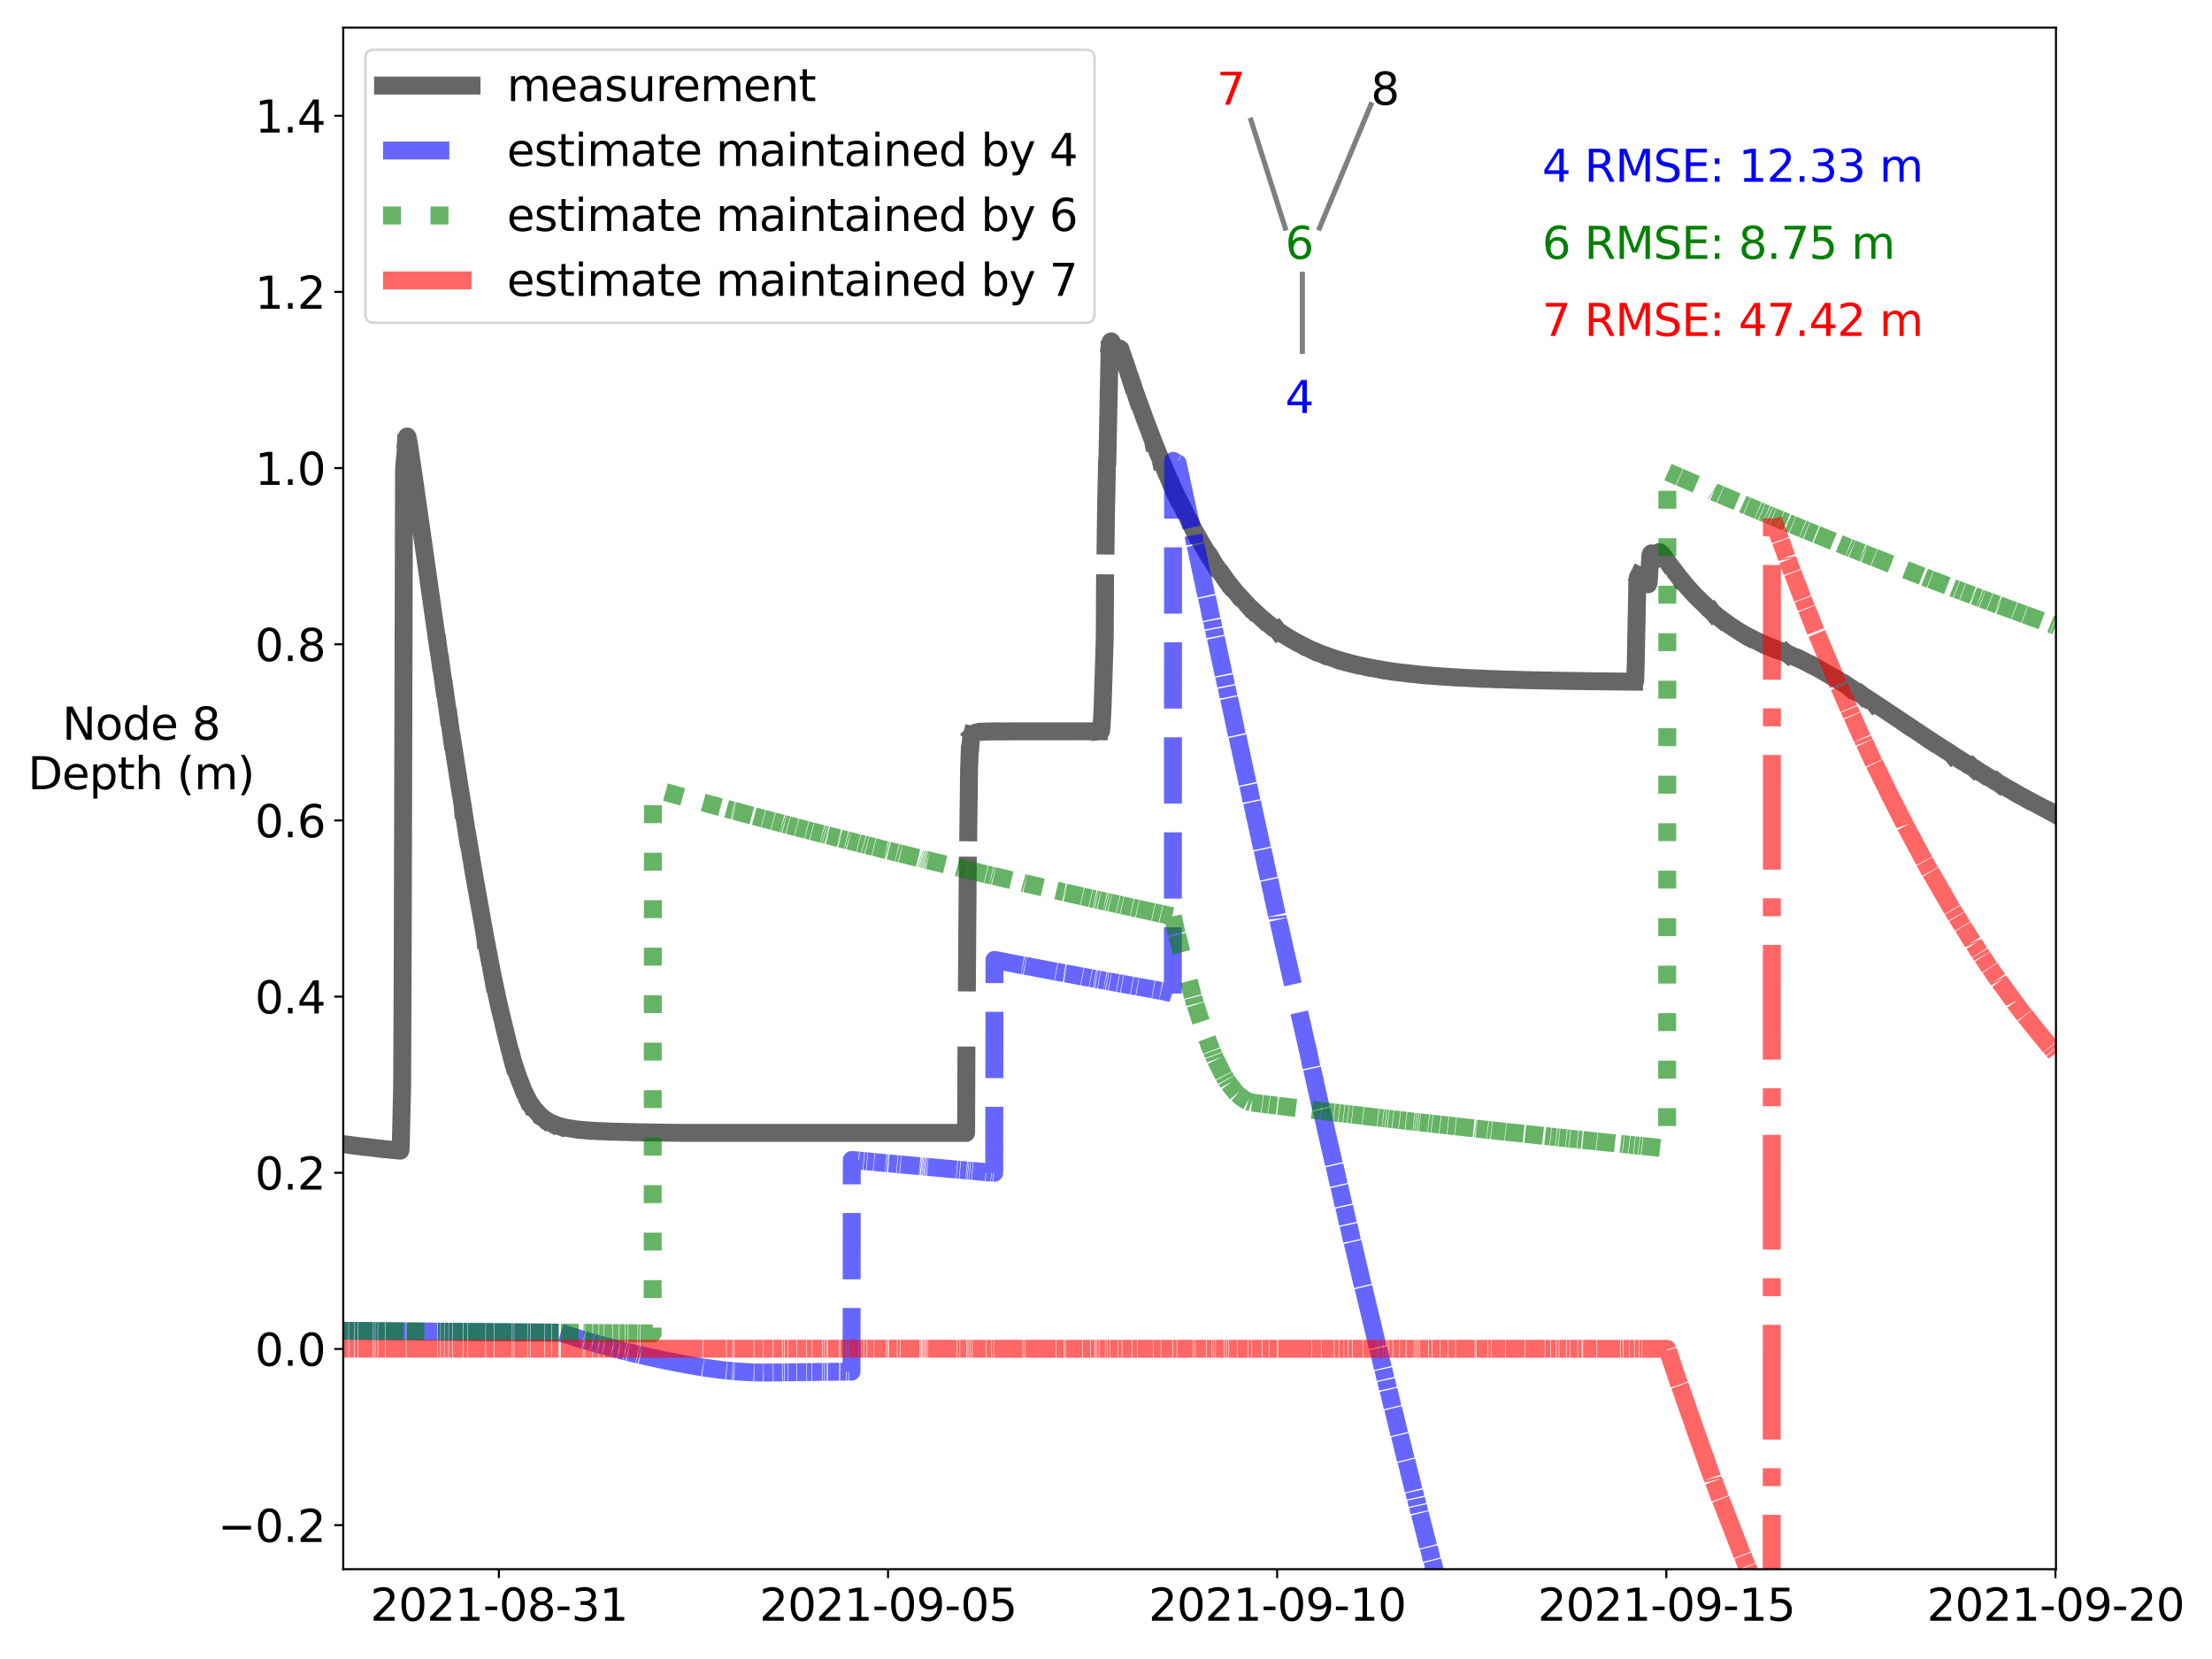 <?xml version="1.0" encoding="utf-8" standalone="no"?>
<!DOCTYPE svg PUBLIC "-//W3C//DTD SVG 1.1//EN"
  "http://www.w3.org/Graphics/SVG/1.1/DTD/svg11.dtd">
<svg xmlns:xlink="http://www.w3.org/1999/xlink" width="864pt" height="648pt" viewBox="0 0 864 648" xmlns="http://www.w3.org/2000/svg" version="1.1">
 <defs>
  <style type="text/css">*{stroke-linejoin: round; stroke-linecap: butt}</style>
 </defs>
 <g id="figure_1">
  <g id="patch_1">
   <path d="M 0 648 
L 864 648 
L 864 0 
L 0 0 
z
" style="fill: #ffffff"/>
  </g>
  <g id="axes_1">
   <g id="patch_2">
    <path d="M 134.065 612.92 
L 803.056 612.92 
L 803.056 10.8 
L 134.065 10.8 
z
" style="fill: #ffffff"/>
   </g>
   <g id="matplotlib.axis_1">
    <g id="xtick_1">
     <g id="line2d_1">
      <defs>
       <path id="ma4b6e52e16" d="M 0 0 
L 0 3.5 
" style="stroke: #000000; stroke-width: 0.8"/>
      </defs>
      <g>
       <use xlink:href="#ma4b6e52e16" x="194.863" y="612.92" style="stroke: #000000; stroke-width: 0.8"/>
      </g>
     </g>
     <g id="text_1">
      <!-- 2021-08-31 -->
      <g transform="translate(144.651 633.05) scale(0.173 -0.173)">
       <defs>
        <path id="DejaVuSans-32" d="M 1228 531 
L 3431 531 
L 3431 0 
L 469 0 
L 469 531 
Q 828 903 1448 1529 
Q 2069 2156 2228 2338 
Q 2531 2678 2651 2914 
Q 2772 3150 2772 3378 
Q 2772 3750 2511 3984 
Q 2250 4219 1831 4219 
Q 1534 4219 1204 4116 
Q 875 4013 500 3803 
L 500 4441 
Q 881 4594 1212 4672 
Q 1544 4750 1819 4750 
Q 2544 4750 2975 4387 
Q 3406 4025 3406 3419 
Q 3406 3131 3298 2873 
Q 3191 2616 2906 2266 
Q 2828 2175 2409 1742 
Q 1991 1309 1228 531 
z
" transform="scale(0.016)"/>
        <path id="DejaVuSans-30" d="M 2034 4250 
Q 1547 4250 1301 3770 
Q 1056 3291 1056 2328 
Q 1056 1369 1301 889 
Q 1547 409 2034 409 
Q 2525 409 2770 889 
Q 3016 1369 3016 2328 
Q 3016 3291 2770 3770 
Q 2525 4250 2034 4250 
z
M 2034 4750 
Q 2819 4750 3233 4129 
Q 3647 3509 3647 2328 
Q 3647 1150 3233 529 
Q 2819 -91 2034 -91 
Q 1250 -91 836 529 
Q 422 1150 422 2328 
Q 422 3509 836 4129 
Q 1250 4750 2034 4750 
z
" transform="scale(0.016)"/>
        <path id="DejaVuSans-31" d="M 794 531 
L 1825 531 
L 1825 4091 
L 703 3866 
L 703 4441 
L 1819 4666 
L 2450 4666 
L 2450 531 
L 3481 531 
L 3481 0 
L 794 0 
L 794 531 
z
" transform="scale(0.016)"/>
        <path id="DejaVuSans-2d" d="M 313 2009 
L 1997 2009 
L 1997 1497 
L 313 1497 
L 313 2009 
z
" transform="scale(0.016)"/>
        <path id="DejaVuSans-38" d="M 2034 2216 
Q 1584 2216 1326 1975 
Q 1069 1734 1069 1313 
Q 1069 891 1326 650 
Q 1584 409 2034 409 
Q 2484 409 2743 651 
Q 3003 894 3003 1313 
Q 3003 1734 2745 1975 
Q 2488 2216 2034 2216 
z
M 1403 2484 
Q 997 2584 770 2862 
Q 544 3141 544 3541 
Q 544 4100 942 4425 
Q 1341 4750 2034 4750 
Q 2731 4750 3128 4425 
Q 3525 4100 3525 3541 
Q 3525 3141 3298 2862 
Q 3072 2584 2669 2484 
Q 3125 2378 3379 2068 
Q 3634 1759 3634 1313 
Q 3634 634 3220 271 
Q 2806 -91 2034 -91 
Q 1263 -91 848 271 
Q 434 634 434 1313 
Q 434 1759 690 2068 
Q 947 2378 1403 2484 
z
M 1172 3481 
Q 1172 3119 1398 2916 
Q 1625 2713 2034 2713 
Q 2441 2713 2670 2916 
Q 2900 3119 2900 3481 
Q 2900 3844 2670 4047 
Q 2441 4250 2034 4250 
Q 1625 4250 1398 4047 
Q 1172 3844 1172 3481 
z
" transform="scale(0.016)"/>
        <path id="DejaVuSans-33" d="M 2597 2516 
Q 3050 2419 3304 2112 
Q 3559 1806 3559 1356 
Q 3559 666 3084 287 
Q 2609 -91 1734 -91 
Q 1441 -91 1130 -33 
Q 819 25 488 141 
L 488 750 
Q 750 597 1062 519 
Q 1375 441 1716 441 
Q 2309 441 2620 675 
Q 2931 909 2931 1356 
Q 2931 1769 2642 2001 
Q 2353 2234 1838 2234 
L 1294 2234 
L 1294 2753 
L 1863 2753 
Q 2328 2753 2575 2939 
Q 2822 3125 2822 3475 
Q 2822 3834 2567 4026 
Q 2313 4219 1838 4219 
Q 1578 4219 1281 4162 
Q 984 4106 628 3988 
L 628 4550 
Q 988 4650 1302 4700 
Q 1616 4750 1894 4750 
Q 2613 4750 3031 4423 
Q 3450 4097 3450 3541 
Q 3450 3153 3228 2886 
Q 3006 2619 2597 2516 
z
" transform="scale(0.016)"/>
       </defs>
       <use xlink:href="#DejaVuSans-32"/>
       <use xlink:href="#DejaVuSans-30" x="63.623"/>
       <use xlink:href="#DejaVuSans-32" x="127.246"/>
       <use xlink:href="#DejaVuSans-31" x="190.869"/>
       <use xlink:href="#DejaVuSans-2d" x="254.492"/>
       <use xlink:href="#DejaVuSans-30" x="290.576"/>
       <use xlink:href="#DejaVuSans-38" x="354.199"/>
       <use xlink:href="#DejaVuSans-2d" x="417.822"/>
       <use xlink:href="#DejaVuSans-33" x="453.906"/>
       <use xlink:href="#DejaVuSans-31" x="517.529"/>
      </g>
     </g>
    </g>
    <g id="xtick_2">
     <g id="line2d_2">
      <g>
       <use xlink:href="#ma4b6e52e16" x="346.859" y="612.92" style="stroke: #000000; stroke-width: 0.8"/>
      </g>
     </g>
     <g id="text_2">
      <!-- 2021-09-05 -->
      <g transform="translate(296.647 633.05) scale(0.173 -0.173)">
       <defs>
        <path id="DejaVuSans-39" d="M 703 97 
L 703 672 
Q 941 559 1184 500 
Q 1428 441 1663 441 
Q 2288 441 2617 861 
Q 2947 1281 2994 2138 
Q 2813 1869 2534 1725 
Q 2256 1581 1919 1581 
Q 1219 1581 811 2004 
Q 403 2428 403 3163 
Q 403 3881 828 4315 
Q 1253 4750 1959 4750 
Q 2769 4750 3195 4129 
Q 3622 3509 3622 2328 
Q 3622 1225 3098 567 
Q 2575 -91 1691 -91 
Q 1453 -91 1209 -44 
Q 966 3 703 97 
z
M 1959 2075 
Q 2384 2075 2632 2365 
Q 2881 2656 2881 3163 
Q 2881 3666 2632 3958 
Q 2384 4250 1959 4250 
Q 1534 4250 1286 3958 
Q 1038 3666 1038 3163 
Q 1038 2656 1286 2365 
Q 1534 2075 1959 2075 
z
" transform="scale(0.016)"/>
        <path id="DejaVuSans-35" d="M 691 4666 
L 3169 4666 
L 3169 4134 
L 1269 4134 
L 1269 2991 
Q 1406 3038 1543 3061 
Q 1681 3084 1819 3084 
Q 2600 3084 3056 2656 
Q 3513 2228 3513 1497 
Q 3513 744 3044 326 
Q 2575 -91 1722 -91 
Q 1428 -91 1123 -41 
Q 819 9 494 109 
L 494 744 
Q 775 591 1075 516 
Q 1375 441 1709 441 
Q 2250 441 2565 725 
Q 2881 1009 2881 1497 
Q 2881 1984 2565 2268 
Q 2250 2553 1709 2553 
Q 1456 2553 1204 2497 
Q 953 2441 691 2322 
L 691 4666 
z
" transform="scale(0.016)"/>
       </defs>
       <use xlink:href="#DejaVuSans-32"/>
       <use xlink:href="#DejaVuSans-30" x="63.623"/>
       <use xlink:href="#DejaVuSans-32" x="127.246"/>
       <use xlink:href="#DejaVuSans-31" x="190.869"/>
       <use xlink:href="#DejaVuSans-2d" x="254.492"/>
       <use xlink:href="#DejaVuSans-30" x="290.576"/>
       <use xlink:href="#DejaVuSans-39" x="354.199"/>
       <use xlink:href="#DejaVuSans-2d" x="417.822"/>
       <use xlink:href="#DejaVuSans-30" x="453.906"/>
       <use xlink:href="#DejaVuSans-35" x="517.529"/>
      </g>
     </g>
    </g>
    <g id="xtick_3">
     <g id="line2d_3">
      <g>
       <use xlink:href="#ma4b6e52e16" x="498.854" y="612.92" style="stroke: #000000; stroke-width: 0.8"/>
      </g>
     </g>
     <g id="text_3">
      <!-- 2021-09-10 -->
      <g transform="translate(448.642 633.05) scale(0.173 -0.173)">
       <use xlink:href="#DejaVuSans-32"/>
       <use xlink:href="#DejaVuSans-30" x="63.623"/>
       <use xlink:href="#DejaVuSans-32" x="127.246"/>
       <use xlink:href="#DejaVuSans-31" x="190.869"/>
       <use xlink:href="#DejaVuSans-2d" x="254.492"/>
       <use xlink:href="#DejaVuSans-30" x="290.576"/>
       <use xlink:href="#DejaVuSans-39" x="354.199"/>
       <use xlink:href="#DejaVuSans-2d" x="417.822"/>
       <use xlink:href="#DejaVuSans-31" x="453.906"/>
       <use xlink:href="#DejaVuSans-30" x="517.529"/>
      </g>
     </g>
    </g>
    <g id="xtick_4">
     <g id="line2d_4">
      <g>
       <use xlink:href="#ma4b6e52e16" x="650.85" y="612.92" style="stroke: #000000; stroke-width: 0.8"/>
      </g>
     </g>
     <g id="text_4">
      <!-- 2021-09-15 -->
      <g transform="translate(600.638 633.05) scale(0.173 -0.173)">
       <use xlink:href="#DejaVuSans-32"/>
       <use xlink:href="#DejaVuSans-30" x="63.623"/>
       <use xlink:href="#DejaVuSans-32" x="127.246"/>
       <use xlink:href="#DejaVuSans-31" x="190.869"/>
       <use xlink:href="#DejaVuSans-2d" x="254.492"/>
       <use xlink:href="#DejaVuSans-30" x="290.576"/>
       <use xlink:href="#DejaVuSans-39" x="354.199"/>
       <use xlink:href="#DejaVuSans-2d" x="417.822"/>
       <use xlink:href="#DejaVuSans-31" x="453.906"/>
       <use xlink:href="#DejaVuSans-35" x="517.529"/>
      </g>
     </g>
    </g>
    <g id="xtick_5">
     <g id="line2d_5">
      <g>
       <use xlink:href="#ma4b6e52e16" x="802.845" y="612.92" style="stroke: #000000; stroke-width: 0.8"/>
      </g>
     </g>
     <g id="text_5">
      <!-- 2021-09-20 -->
      <g transform="translate(752.633 633.05) scale(0.173 -0.173)">
       <use xlink:href="#DejaVuSans-32"/>
       <use xlink:href="#DejaVuSans-30" x="63.623"/>
       <use xlink:href="#DejaVuSans-32" x="127.246"/>
       <use xlink:href="#DejaVuSans-31" x="190.869"/>
       <use xlink:href="#DejaVuSans-2d" x="254.492"/>
       <use xlink:href="#DejaVuSans-30" x="290.576"/>
       <use xlink:href="#DejaVuSans-39" x="354.199"/>
       <use xlink:href="#DejaVuSans-2d" x="417.822"/>
       <use xlink:href="#DejaVuSans-32" x="453.906"/>
       <use xlink:href="#DejaVuSans-30" x="517.529"/>
      </g>
     </g>
    </g>
   </g>
   <g id="matplotlib.axis_2">
    <g id="ytick_1">
     <g id="line2d_6">
      <defs>
       <path id="m61570cd985" d="M 0 0 
L -3.5 0 
" style="stroke: #000000; stroke-width: 0.8"/>
      </defs>
      <g>
       <use xlink:href="#m61570cd985" x="134.065" y="595.717" style="stroke: #000000; stroke-width: 0.8"/>
      </g>
     </g>
     <g id="text_6">
      <!-- −0.2 -->
      <g transform="translate(85.104 602.282) scale(0.173 -0.173)">
       <defs>
        <path id="DejaVuSans-2212" d="M 678 2272 
L 4684 2272 
L 4684 1741 
L 678 1741 
L 678 2272 
z
" transform="scale(0.016)"/>
        <path id="DejaVuSans-2e" d="M 684 794 
L 1344 794 
L 1344 0 
L 684 0 
L 684 794 
z
" transform="scale(0.016)"/>
       </defs>
       <use xlink:href="#DejaVuSans-2212"/>
       <use xlink:href="#DejaVuSans-30" x="83.789"/>
       <use xlink:href="#DejaVuSans-2e" x="147.412"/>
       <use xlink:href="#DejaVuSans-32" x="179.199"/>
      </g>
     </g>
    </g>
    <g id="ytick_2">
     <g id="line2d_7">
      <g>
       <use xlink:href="#m61570cd985" x="134.065" y="526.903" style="stroke: #000000; stroke-width: 0.8"/>
      </g>
     </g>
     <g id="text_7">
      <!-- 0.0 -->
      <g transform="translate(99.584 533.468) scale(0.173 -0.173)">
       <use xlink:href="#DejaVuSans-30"/>
       <use xlink:href="#DejaVuSans-2e" x="63.623"/>
       <use xlink:href="#DejaVuSans-30" x="95.41"/>
      </g>
     </g>
    </g>
    <g id="ytick_3">
     <g id="line2d_8">
      <g>
       <use xlink:href="#m61570cd985" x="134.065" y="458.089" style="stroke: #000000; stroke-width: 0.8"/>
      </g>
     </g>
     <g id="text_8">
      <!-- 0.2 -->
      <g transform="translate(99.584 464.654) scale(0.173 -0.173)">
       <use xlink:href="#DejaVuSans-30"/>
       <use xlink:href="#DejaVuSans-2e" x="63.623"/>
       <use xlink:href="#DejaVuSans-32" x="95.41"/>
      </g>
     </g>
    </g>
    <g id="ytick_4">
     <g id="line2d_9">
      <g>
       <use xlink:href="#m61570cd985" x="134.065" y="389.275" style="stroke: #000000; stroke-width: 0.8"/>
      </g>
     </g>
     <g id="text_9">
      <!-- 0.4 -->
      <g transform="translate(99.584 395.84) scale(0.173 -0.173)">
       <defs>
        <path id="DejaVuSans-34" d="M 2419 4116 
L 825 1625 
L 2419 1625 
L 2419 4116 
z
M 2253 4666 
L 3047 4666 
L 3047 1625 
L 3713 1625 
L 3713 1100 
L 3047 1100 
L 3047 0 
L 2419 0 
L 2419 1100 
L 313 1100 
L 313 1709 
L 2253 4666 
z
" transform="scale(0.016)"/>
       </defs>
       <use xlink:href="#DejaVuSans-30"/>
       <use xlink:href="#DejaVuSans-2e" x="63.623"/>
       <use xlink:href="#DejaVuSans-34" x="95.41"/>
      </g>
     </g>
    </g>
    <g id="ytick_5">
     <g id="line2d_10">
      <g>
       <use xlink:href="#m61570cd985" x="134.065" y="320.462" style="stroke: #000000; stroke-width: 0.8"/>
      </g>
     </g>
     <g id="text_10">
      <!-- 0.6 -->
      <g transform="translate(99.584 327.027) scale(0.173 -0.173)">
       <defs>
        <path id="DejaVuSans-36" d="M 2113 2584 
Q 1688 2584 1439 2293 
Q 1191 2003 1191 1497 
Q 1191 994 1439 701 
Q 1688 409 2113 409 
Q 2538 409 2786 701 
Q 3034 994 3034 1497 
Q 3034 2003 2786 2293 
Q 2538 2584 2113 2584 
z
M 3366 4563 
L 3366 3988 
Q 3128 4100 2886 4159 
Q 2644 4219 2406 4219 
Q 1781 4219 1451 3797 
Q 1122 3375 1075 2522 
Q 1259 2794 1537 2939 
Q 1816 3084 2150 3084 
Q 2853 3084 3261 2657 
Q 3669 2231 3669 1497 
Q 3669 778 3244 343 
Q 2819 -91 2113 -91 
Q 1303 -91 875 529 
Q 447 1150 447 2328 
Q 447 3434 972 4092 
Q 1497 4750 2381 4750 
Q 2619 4750 2861 4703 
Q 3103 4656 3366 4563 
z
" transform="scale(0.016)"/>
       </defs>
       <use xlink:href="#DejaVuSans-30"/>
       <use xlink:href="#DejaVuSans-2e" x="63.623"/>
       <use xlink:href="#DejaVuSans-36" x="95.41"/>
      </g>
     </g>
    </g>
    <g id="ytick_6">
     <g id="line2d_11">
      <g>
       <use xlink:href="#m61570cd985" x="134.065" y="251.648" style="stroke: #000000; stroke-width: 0.8"/>
      </g>
     </g>
     <g id="text_11">
      <!-- 0.8 -->
      <g transform="translate(99.584 258.213) scale(0.173 -0.173)">
       <use xlink:href="#DejaVuSans-30"/>
       <use xlink:href="#DejaVuSans-2e" x="63.623"/>
       <use xlink:href="#DejaVuSans-38" x="95.41"/>
      </g>
     </g>
    </g>
    <g id="ytick_7">
     <g id="line2d_12">
      <g>
       <use xlink:href="#m61570cd985" x="134.065" y="182.834" style="stroke: #000000; stroke-width: 0.8"/>
      </g>
     </g>
     <g id="text_12">
      <!-- 1.0 -->
      <g transform="translate(99.584 189.399) scale(0.173 -0.173)">
       <use xlink:href="#DejaVuSans-31"/>
       <use xlink:href="#DejaVuSans-2e" x="63.623"/>
       <use xlink:href="#DejaVuSans-30" x="95.41"/>
      </g>
     </g>
    </g>
    <g id="ytick_8">
     <g id="line2d_13">
      <g>
       <use xlink:href="#m61570cd985" x="134.065" y="114.021" style="stroke: #000000; stroke-width: 0.8"/>
      </g>
     </g>
     <g id="text_13">
      <!-- 1.2 -->
      <g transform="translate(99.584 120.586) scale(0.173 -0.173)">
       <use xlink:href="#DejaVuSans-31"/>
       <use xlink:href="#DejaVuSans-2e" x="63.623"/>
       <use xlink:href="#DejaVuSans-32" x="95.41"/>
      </g>
     </g>
    </g>
    <g id="ytick_9">
     <g id="line2d_14">
      <g>
       <use xlink:href="#m61570cd985" x="134.065" y="45.207" style="stroke: #000000; stroke-width: 0.8"/>
      </g>
     </g>
     <g id="text_14">
      <!-- 1.4 -->
      <g transform="translate(99.584 51.772) scale(0.173 -0.173)">
       <use xlink:href="#DejaVuSans-31"/>
       <use xlink:href="#DejaVuSans-2e" x="63.623"/>
       <use xlink:href="#DejaVuSans-34" x="95.41"/>
      </g>
     </g>
    </g>
    <g id="text_15">
     <!-- Node 8 -->
     <g transform="translate(24.309 288.916) scale(0.173 -0.173)">
      <defs>
       <path id="DejaVuSans-4e" d="M 628 4666 
L 1478 4666 
L 3547 763 
L 3547 4666 
L 4159 4666 
L 4159 0 
L 3309 0 
L 1241 3903 
L 1241 0 
L 628 0 
L 628 4666 
z
" transform="scale(0.016)"/>
       <path id="DejaVuSans-6f" d="M 1959 3097 
Q 1497 3097 1228 2736 
Q 959 2375 959 1747 
Q 959 1119 1226 758 
Q 1494 397 1959 397 
Q 2419 397 2687 759 
Q 2956 1122 2956 1747 
Q 2956 2369 2687 2733 
Q 2419 3097 1959 3097 
z
M 1959 3584 
Q 2709 3584 3137 3096 
Q 3566 2609 3566 1747 
Q 3566 888 3137 398 
Q 2709 -91 1959 -91 
Q 1206 -91 779 398 
Q 353 888 353 1747 
Q 353 2609 779 3096 
Q 1206 3584 1959 3584 
z
" transform="scale(0.016)"/>
       <path id="DejaVuSans-64" d="M 2906 2969 
L 2906 4863 
L 3481 4863 
L 3481 0 
L 2906 0 
L 2906 525 
Q 2725 213 2448 61 
Q 2172 -91 1784 -91 
Q 1150 -91 751 415 
Q 353 922 353 1747 
Q 353 2572 751 3078 
Q 1150 3584 1784 3584 
Q 2172 3584 2448 3432 
Q 2725 3281 2906 2969 
z
M 947 1747 
Q 947 1113 1208 752 
Q 1469 391 1925 391 
Q 2381 391 2643 752 
Q 2906 1113 2906 1747 
Q 2906 2381 2643 2742 
Q 2381 3103 1925 3103 
Q 1469 3103 1208 2742 
Q 947 2381 947 1747 
z
" transform="scale(0.016)"/>
       <path id="DejaVuSans-65" d="M 3597 1894 
L 3597 1613 
L 953 1613 
Q 991 1019 1311 708 
Q 1631 397 2203 397 
Q 2534 397 2845 478 
Q 3156 559 3463 722 
L 3463 178 
Q 3153 47 2828 -22 
Q 2503 -91 2169 -91 
Q 1331 -91 842 396 
Q 353 884 353 1716 
Q 353 2575 817 3079 
Q 1281 3584 2069 3584 
Q 2775 3584 3186 3129 
Q 3597 2675 3597 1894 
z
M 3022 2063 
Q 3016 2534 2758 2815 
Q 2500 3097 2075 3097 
Q 1594 3097 1305 2825 
Q 1016 2553 972 2059 
L 3022 2063 
z
" transform="scale(0.016)"/>
       <path id="DejaVuSans-20" transform="scale(0.016)"/>
      </defs>
      <use xlink:href="#DejaVuSans-4e"/>
      <use xlink:href="#DejaVuSans-6f" x="74.805"/>
      <use xlink:href="#DejaVuSans-64" x="135.986"/>
      <use xlink:href="#DejaVuSans-65" x="199.463"/>
      <use xlink:href="#DejaVuSans-20" x="260.986"/>
      <use xlink:href="#DejaVuSans-38" x="292.773"/>
     </g>
     <!-- Depth (m) -->
     <g transform="translate(10.884 308.266) scale(0.173 -0.173)">
      <defs>
       <path id="DejaVuSans-44" d="M 1259 4147 
L 1259 519 
L 2022 519 
Q 2988 519 3436 956 
Q 3884 1394 3884 2338 
Q 3884 3275 3436 3711 
Q 2988 4147 2022 4147 
L 1259 4147 
z
M 628 4666 
L 1925 4666 
Q 3281 4666 3915 4102 
Q 4550 3538 4550 2338 
Q 4550 1131 3912 565 
Q 3275 0 1925 0 
L 628 0 
L 628 4666 
z
" transform="scale(0.016)"/>
       <path id="DejaVuSans-70" d="M 1159 525 
L 1159 -1331 
L 581 -1331 
L 581 3500 
L 1159 3500 
L 1159 2969 
Q 1341 3281 1617 3432 
Q 1894 3584 2278 3584 
Q 2916 3584 3314 3078 
Q 3713 2572 3713 1747 
Q 3713 922 3314 415 
Q 2916 -91 2278 -91 
Q 1894 -91 1617 61 
Q 1341 213 1159 525 
z
M 3116 1747 
Q 3116 2381 2855 2742 
Q 2594 3103 2138 3103 
Q 1681 3103 1420 2742 
Q 1159 2381 1159 1747 
Q 1159 1113 1420 752 
Q 1681 391 2138 391 
Q 2594 391 2855 752 
Q 3116 1113 3116 1747 
z
" transform="scale(0.016)"/>
       <path id="DejaVuSans-74" d="M 1172 4494 
L 1172 3500 
L 2356 3500 
L 2356 3053 
L 1172 3053 
L 1172 1153 
Q 1172 725 1289 603 
Q 1406 481 1766 481 
L 2356 481 
L 2356 0 
L 1766 0 
Q 1100 0 847 248 
Q 594 497 594 1153 
L 594 3053 
L 172 3053 
L 172 3500 
L 594 3500 
L 594 4494 
L 1172 4494 
z
" transform="scale(0.016)"/>
       <path id="DejaVuSans-68" d="M 3513 2113 
L 3513 0 
L 2938 0 
L 2938 2094 
Q 2938 2591 2744 2837 
Q 2550 3084 2163 3084 
Q 1697 3084 1428 2787 
Q 1159 2491 1159 1978 
L 1159 0 
L 581 0 
L 581 4863 
L 1159 4863 
L 1159 2956 
Q 1366 3272 1645 3428 
Q 1925 3584 2291 3584 
Q 2894 3584 3203 3211 
Q 3513 2838 3513 2113 
z
" transform="scale(0.016)"/>
       <path id="DejaVuSans-28" d="M 1984 4856 
Q 1566 4138 1362 3434 
Q 1159 2731 1159 2009 
Q 1159 1288 1364 580 
Q 1569 -128 1984 -844 
L 1484 -844 
Q 1016 -109 783 600 
Q 550 1309 550 2009 
Q 550 2706 781 3412 
Q 1013 4119 1484 4856 
L 1984 4856 
z
" transform="scale(0.016)"/>
       <path id="DejaVuSans-6d" d="M 3328 2828 
Q 3544 3216 3844 3400 
Q 4144 3584 4550 3584 
Q 5097 3584 5394 3201 
Q 5691 2819 5691 2113 
L 5691 0 
L 5113 0 
L 5113 2094 
Q 5113 2597 4934 2840 
Q 4756 3084 4391 3084 
Q 3944 3084 3684 2787 
Q 3425 2491 3425 1978 
L 3425 0 
L 2847 0 
L 2847 2094 
Q 2847 2600 2669 2842 
Q 2491 3084 2119 3084 
Q 1678 3084 1418 2786 
Q 1159 2488 1159 1978 
L 1159 0 
L 581 0 
L 581 3500 
L 1159 3500 
L 1159 2956 
Q 1356 3278 1631 3431 
Q 1906 3584 2284 3584 
Q 2666 3584 2933 3390 
Q 3200 3197 3328 2828 
z
" transform="scale(0.016)"/>
       <path id="DejaVuSans-29" d="M 513 4856 
L 1013 4856 
Q 1481 4119 1714 3412 
Q 1947 2706 1947 2009 
Q 1947 1309 1714 600 
Q 1481 -109 1013 -844 
L 513 -844 
Q 928 -128 1133 580 
Q 1338 1288 1338 2009 
Q 1338 2731 1133 3434 
Q 928 4138 513 4856 
z
" transform="scale(0.016)"/>
      </defs>
      <use xlink:href="#DejaVuSans-44"/>
      <use xlink:href="#DejaVuSans-65" x="77.002"/>
      <use xlink:href="#DejaVuSans-70" x="138.525"/>
      <use xlink:href="#DejaVuSans-74" x="202.002"/>
      <use xlink:href="#DejaVuSans-68" x="241.211"/>
      <use xlink:href="#DejaVuSans-20" x="304.59"/>
      <use xlink:href="#DejaVuSans-28" x="336.377"/>
      <use xlink:href="#DejaVuSans-6d" x="375.391"/>
      <use xlink:href="#DejaVuSans-29" x="472.803"/>
     </g>
    </g>
   </g>
   <g id="line2d_15">
    <path d="M 133.959 446.89 
L 136.07 447.173 
M 136.282 447.187 
L 138.393 447.463 
M 138.604 447.477 
L 139.765 447.631 
M 139.976 447.645 
L 145.676 448.326 
M 145.887 448.338 
L 146.415 448.409 
M 146.626 448.422 
L 147.47 448.527 
M 147.681 448.54 
L 150.426 448.85 
M 150.637 448.862 
L 156.337 449.453 
L 156.442 449.154 
L 156.548 447.031 
L 157.075 424.158 
L 157.287 375.523 
L 157.814 183.222 
L 158.025 180.493 
L 158.448 176.51 
L 158.553 173.127 
M 158.764 171.911 
L 158.975 170.515 
L 159.081 170.49 
L 159.292 171.113 
L 159.714 173.357 
L 161.825 187.606 
L 163.936 202.434 
L 170.797 250.66 
M 171.008 251.387 
L 171.958 258.517 
M 172.169 259.238 
L 173.436 268.421 
M 173.647 269.139 
L 175.125 279.604 
M 175.336 280.314 
L 176.603 289.257 
M 176.814 289.959 
L 179.664 308.212 
L 180.719 314.792 
L 180.825 316.081 
M 181.036 316.755 
L 182.619 327.088 
M 182.83 327.748 
L 185.152 341.585 
L 189.48 365.821 
L 189.586 366.944 
M 189.797 367.526 
L 191.802 377.905 
L 192.858 383.62 
M 193.069 384.151 
L 194.863 392.556 
L 198.558 407.915 
L 199.93 413.207 
M 200.141 413.58 
L 200.669 415.675 
M 200.88 416.03 
L 202.146 419.928 
L 204.363 425.692 
L 205.524 428.155 
L 205.946 429.148 
M 206.157 429.347 
L 207.107 431.117 
M 207.318 431.287 
L 208.479 432.943 
L 210.379 435.12 
L 211.646 436.281 
L 212.702 437.16 
M 212.913 437.236 
L 214.285 438.091 
L 215.34 438.685 
M 215.551 438.736 
L 217.24 439.427 
L 218.19 439.779 
M 219.035 439.996 
L 221.251 440.522 
L 224.735 441.078 
L 227.69 441.397 
M 227.901 441.407 
L 228.323 441.45 
M 228.534 441.459 
L 231.384 441.66 
M 231.595 441.667 
L 233.812 441.788 
M 234.023 441.793 
L 235.818 441.875 
M 236.029 441.879 
L 239.195 441.996 
M 239.406 442 
L 241.728 442.072 
M 241.94 442.075 
L 244.051 442.134 
M 244.262 442.137 
L 245.212 442.163 
M 245.423 442.166 
L 249.012 442.252 
M 249.223 442.254 
L 249.962 442.272 
M 250.173 442.275 
L 266.428 442.504 
L 274.45 442.503 
M 274.661 442.503 
L 283.633 442.502 
M 283.844 442.502 
L 286.06 442.502 
M 286.272 442.502 
L 286.694 442.502 
M 286.905 442.502 
L 294.399 442.502 
M 294.61 442.502 
L 298.093 442.501 
M 298.305 442.501 
L 301.893 442.501 
M 302.104 442.501 
L 305.482 442.501 
M 305.693 442.501 
L 306.221 442.501 
M 306.432 442.501 
L 307.699 442.501 
M 307.91 442.501 
L 311.076 442.501 
M 311.288 442.501 
L 314.982 442.501 
M 315.193 442.501 
L 316.987 442.5 
M 317.198 442.5 
L 321.104 442.5 
M 321.315 442.5 
L 321.948 442.5 
M 322.159 442.5 
L 322.793 442.5 
M 323.004 442.5 
L 323.215 442.5 
M 323.426 442.5 
L 327.648 442.5 
M 327.859 442.5 
L 328.07 442.5 
M 328.281 442.5 
L 330.498 442.5 
M 330.709 442.5 
L 331.342 442.5 
M 331.554 442.5 
L 335.248 442.5 
M 335.459 442.5 
L 337.253 442.5 
M 337.465 442.5 
L 338.52 442.5 
M 338.731 442.5 
L 341.264 442.5 
M 341.476 442.5 
L 346.014 442.499 
M 346.225 442.499 
L 346.648 442.499 
M 346.859 442.499 
L 346.964 442.499 
M 347.175 442.499 
L 350.342 442.499 
M 350.553 442.499 
L 351.609 442.499 
M 351.82 442.499 
L 359.208 442.499 
M 359.419 442.499 
L 359.631 442.499 
M 360.053 442.499 
L 360.264 442.499 
M 360.475 442.499 
L 360.686 442.499 
M 360.897 442.499 
L 361.108 442.499 
M 361.319 442.499 
L 361.53 442.499 
M 361.742 442.499 
L 362.164 442.499 
M 362.375 442.499 
L 373.669 442.499 
M 373.88 442.499 
L 374.83 442.499 
M 375.041 442.499 
L 377.363 442.499 
L 377.469 412.28 
M 377.68 383.759 
L 377.997 338.101 
M 378.208 325.106 
L 378.524 300.072 
L 378.736 294.512 
M 378.947 292.311 
L 379.263 288.748 
L 379.686 287.08 
M 379.897 286.917 
L 380.319 286.503 
L 381.058 286.162 
L 382.113 285.948 
L 384.435 285.782 
L 385.069 285.758 
M 385.28 285.755 
L 387.18 285.715 
M 387.391 285.713 
L 388.024 285.704 
M 388.235 285.703 
L 399.424 285.654 
M 399.635 285.653 
L 400.268 285.652 
M 400.479 285.652 
L 412.407 285.642 
M 412.618 285.642 
L 415.573 285.641 
M 415.784 285.641 
L 415.996 285.641 
M 416.207 285.641 
L 422.645 285.639 
M 422.856 285.639 
L 425.917 285.638 
M 426.129 285.638 
L 427.501 285.638 
M 427.712 285.638 
L 428.134 285.637 
M 428.345 285.637 
L 429.19 285.637 
M 429.401 285.637 
L 430.034 285.573 
L 430.245 284.044 
L 430.667 276.572 
L 431.512 249.055 
L 431.617 227.829 
M 431.828 213.092 
L 432.04 197.841 
L 432.356 182.705 
M 432.567 178.295 
L 433.412 136.549 
M 433.623 134.601 
L 433.834 133.448 
L 434.045 133.34 
L 434.256 133.601 
L 434.678 134.526 
L 436.473 139.331 
L 436.578 138.502 
M 436.789 137.808 
L 437.106 136.149 
L 437.317 136.121 
L 437.634 136.613 
L 438.056 137.614 
L 438.162 138.173 
M 438.373 138.486 
L 440.484 144.653 
L 442.067 149.612 
M 442.278 149.924 
L 444.178 155.682 
M 444.389 155.989 
L 447.134 163.584 
L 450.3 171.892 
L 450.406 172.428 
M 450.617 172.708 
L 452.622 177.713 
L 453.256 179.257 
L 453.361 179.745 
M 453.572 180.011 
L 457.9 190.189 
M 458.111 190.434 
L 459.589 193.831 
M 459.8 194.068 
L 464.866 204.196 
L 465.922 206.346 
M 466.133 206.551 
L 466.766 207.88 
M 466.977 208.082 
L 471.199 215.437 
M 471.411 215.619 
L 473.205 218.583 
M 473.416 218.756 
L 473.944 219.7 
M 474.155 219.87 
L 474.683 220.795 
M 474.894 220.962 
L 477.955 225.388 
M 478.166 225.541 
L 478.905 226.645 
M 479.116 226.794 
L 479.855 227.869 
M 480.066 228.013 
L 483.127 231.835 
M 483.338 231.967 
L 486.61 235.552 
L 487.349 236.417 
M 487.56 236.533 
L 488.827 237.887 
M 489.038 237.989 
L 490.516 239.39 
L 492.943 241.641 
M 493.154 241.739 
L 495.582 243.802 
M 495.793 243.892 
L 498.749 246.162 
M 498.96 246.237 
L 499.065 246.385 
M 499.276 246.465 
L 502.971 248.885 
L 506.454 250.909 
L 510.465 252.96 
L 512.259 253.833 
M 512.47 253.88 
L 515.954 255.376 
M 516.165 255.418 
L 520.492 256.983 
L 521.02 257.19 
M 521.231 257.224 
L 522.92 257.789 
M 523.131 257.824 
L 524.82 258.349 
M 525.031 258.379 
L 526.509 258.815 
M 526.72 258.843 
L 528.092 259.227 
M 528.303 259.254 
L 532.314 260.216 
M 532.525 260.239 
L 538.12 261.349 
M 538.331 261.368 
L 540.125 261.688 
M 540.336 261.705 
L 541.181 261.857 
M 541.392 261.874 
L 542.131 262.003 
M 542.342 262.019 
L 543.925 262.266 
M 544.136 262.281 
L 546.564 262.622 
M 546.775 262.636 
L 549.097 262.934 
M 549.308 262.947 
L 552.158 263.274 
M 552.369 263.285 
L 552.897 263.351 
M 553.108 263.361 
L 553.636 263.425 
M 553.847 263.436 
L 554.375 263.498 
M 554.586 263.508 
L 557.858 263.815 
M 558.069 263.824 
L 559.23 263.93 
M 559.441 263.938 
L 562.397 264.174 
M 562.608 264.181 
L 565.458 264.385 
M 565.669 264.392 
L 568.413 264.568 
M 568.624 264.575 
L 576.013 264.963 
M 576.224 264.968 
L 576.541 264.986 
M 576.752 264.991 
L 580.974 265.171 
M 581.185 265.175 
L 582.452 265.226 
M 582.663 265.23 
L 587.94 265.411 
M 588.152 265.415 
L 595.54 265.621 
M 595.751 265.623 
L 603.351 265.792 
M 603.562 265.794 
L 605.568 265.835 
M 605.779 265.837 
L 607.784 265.874 
M 607.995 265.876 
L 608.84 265.893 
M 609.051 265.894 
L 611.69 265.939 
M 611.901 265.941 
L 613.062 265.961 
M 613.273 265.962 
L 616.123 266.006 
M 616.334 266.007 
L 617.812 266.029 
M 618.023 266.031 
L 618.128 266.034 
M 618.34 266.035 
L 623.617 266.104 
M 623.828 266.105 
L 632.8 266.205 
M 633.011 266.206 
L 633.961 266.217 
M 634.172 266.218 
L 636.283 266.239 
M 636.495 266.24 
L 638.289 266.258 
M 638.5 266.259 
L 638.606 266.26 
L 638.711 265.855 
L 638.922 258.948 
L 639.556 226.683 
L 639.767 225.405 
L 640.083 224.805 
M 640.294 224.792 
L 640.717 224.965 
L 641.139 225.316 
L 641.244 225.513 
M 641.456 225.622 
L 643.25 227.66 
L 643.778 228.212 
L 643.883 227.93 
L 644.094 225.881 
L 644.622 216.929 
L 644.833 216.32 
L 645.044 216.129 
L 645.361 216.185 
L 645.889 216.641 
L 646.628 217.523 
L 647.261 218.288 
L 647.366 218.004 
L 647.789 215.876 
L 648 215.663 
L 648.316 215.704 
L 648.844 216.15 
L 649.9 217.456 
L 651.272 219.466 
M 651.483 219.612 
L 655.494 224.947 
L 655.916 225.607 
M 656.127 225.741 
L 659.294 229.535 
L 662.144 232.663 
L 668.794 239.08 
M 669.005 239.172 
L 669.216 239.439 
M 669.427 239.53 
L 671.855 241.573 
M 672.066 241.658 
L 674.916 243.76 
L 677.449 245.475 
L 680.51 247.412 
M 680.721 247.476 
L 682.304 248.424 
M 682.515 248.484 
L 685.26 249.913 
L 686.632 250.624 
M 686.843 250.675 
L 688.004 251.255 
M 688.215 251.304 
L 689.904 252.08 
M 690.115 252.127 
L 690.96 252.515 
M 691.171 252.56 
L 692.332 253.058 
M 692.543 253.101 
L 695.393 254.257 
M 695.604 254.299 
L 697.821 255.236 
M 698.032 255.281 
L 698.137 255.367 
M 698.348 255.413 
L 700.037 256.174 
M 700.248 256.22 
L 704.048 258.008 
M 704.259 258.061 
L 705.526 258.732 
M 705.737 258.786 
L 709.22 260.645 
M 709.642 260.818 
L 717.981 265.674 
M 718.403 265.87 
L 721.886 268.019 
L 722.098 268.216 
M 722.309 268.285 
L 723.259 268.948 
M 723.47 269.018 
L 727.164 271.383 
L 727.375 271.587 
M 727.586 271.659 
L 728.114 272.066 
M 728.325 272.139 
L 731.808 274.423 
L 731.914 274.557 
M 732.125 274.63 
L 736.558 277.573 
L 741.414 280.813 
L 744.052 282.646 
M 744.264 282.721 
L 749.647 286.306 
L 751.547 287.634 
M 751.758 287.708 
L 753.869 289.166 
M 754.08 289.241 
L 762.419 294.658 
L 762.524 294.789 
M 762.735 294.862 
L 764.107 295.8 
M 764.319 295.872 
L 766.535 297.336 
M 766.746 297.408 
L 770.441 299.774 
M 770.652 299.843 
L 770.863 300.035 
M 771.074 300.105 
L 773.185 301.46 
M 773.396 301.529 
L 774.135 302.038 
M 774.346 302.107 
L 777.09 303.819 
M 777.302 303.887 
L 780.257 305.696 
M 780.468 305.762 
L 780.785 306.006 
M 780.996 306.073 
L 786.696 309.408 
M 786.907 309.472 
L 790.707 311.647 
M 790.918 311.71 
L 800.734 316.992 
M 800.945 317.052 
L 801.895 317.588 
M 802.106 317.646 
L 802.951 318.125 
M 803.162 318.184 
" clip-path="url(#p0c36d07911)" style="fill: none; stroke: #000000; stroke-opacity: 0.6; stroke-width: 7; stroke-linecap: square"/>
   </g>
   <g id="line2d_16">
    <path d="M 133.959 519.802 
L 136.07 519.822 
M 136.282 519.823 
L 138.393 519.843 
M 138.604 519.844 
L 139.765 519.855 
M 139.976 519.856 
L 145.676 519.908 
M 145.887 519.909 
L 146.415 519.915 
M 146.626 519.916 
L 147.47 519.924 
M 147.681 519.925 
L 150.426 519.95 
M 150.637 519.951 
L 158.553 520.022 
M 158.764 520.023 
L 170.797 520.128 
M 171.008 520.129 
L 171.958 520.138 
M 172.169 520.139 
L 173.436 520.151 
M 173.647 520.152 
L 175.125 520.166 
M 175.336 520.166 
L 176.603 520.178 
M 176.814 520.179 
L 180.825 520.214 
M 181.036 520.215 
L 182.619 520.23 
M 182.83 520.23 
L 189.586 520.288 
M 189.797 520.289 
L 192.858 520.316 
M 193.069 520.317 
L 199.93 520.375 
M 200.141 520.376 
L 200.669 520.381 
M 200.88 520.382 
L 205.946 520.425 
M 206.157 520.426 
L 207.107 520.434 
M 207.318 520.435 
L 212.702 520.48 
M 212.913 520.481 
L 215.34 520.502 
M 215.551 520.503 
L 218.19 520.525 
M 219.035 520.598 
L 227.69 523.323 
M 227.901 523.354 
L 228.323 523.511 
M 228.534 523.543 
L 231.384 524.405 
M 231.595 524.436 
L 233.812 525.095 
M 234.023 525.125 
L 235.818 525.652 
M 236.029 525.681 
L 239.195 526.565 
M 239.406 526.592 
L 241.728 527.227 
M 241.94 527.254 
L 244.051 527.818 
M 244.262 527.845 
L 245.212 528.108 
M 245.423 528.134 
L 249.012 529.03 
M 249.223 529.055 
L 249.962 529.254 
M 250.173 529.279 
L 259.145 531.265 
L 267.905 532.981 
L 274.45 534.105 
M 274.661 534.121 
L 281.416 535.05 
L 283.633 535.311 
M 283.844 535.322 
L 286.06 535.549 
M 286.272 535.559 
L 286.694 535.605 
M 286.905 535.614 
L 292.605 535.988 
L 294.399 536.061 
M 294.61 536.064 
L 298.093 536.122 
M 298.305 536.123 
L 301.893 536.091 
M 302.104 536.09 
L 305.482 536.049 
M 305.693 536.048 
L 306.221 536.041 
M 306.432 536.039 
L 307.699 536.024 
M 307.91 536.022 
L 311.076 535.984 
M 311.288 535.983 
L 314.982 535.939 
M 315.193 535.938 
L 316.987 535.916 
M 317.198 535.915 
L 321.104 535.869 
M 321.315 535.868 
L 321.948 535.86 
M 322.159 535.858 
L 322.793 535.85 
M 323.004 535.849 
L 323.215 535.845 
M 323.426 535.844 
L 327.648 535.795 
M 327.859 535.794 
L 328.07 535.79 
M 328.281 535.789 
L 330.498 535.763 
M 330.709 535.761 
L 331.342 535.753 
M 331.554 535.752 
L 332.609 535.74 
L 332.715 453.057 
L 332.82 453.067 
L 335.248 453.304 
M 335.459 453.314 
L 337.253 453.492 
M 337.465 453.502 
L 338.52 453.61 
M 338.731 453.62 
L 341.264 453.866 
M 341.476 453.876 
L 346.014 454.306 
M 346.225 454.316 
L 346.648 454.365 
M 346.859 454.374 
L 346.964 454.394 
M 347.175 454.404 
L 350.342 454.705 
M 350.553 454.715 
L 351.609 454.821 
M 351.82 454.831 
L 359.208 455.515 
M 359.419 455.525 
L 359.631 455.554 
M 360.053 455.582 
L 360.264 455.611 
M 360.475 455.621 
L 360.686 455.649 
M 360.897 455.659 
L 361.108 455.688 
M 361.319 455.697 
L 361.53 455.726 
M 361.742 455.735 
L 362.164 455.783 
M 362.375 455.793 
L 373.669 456.817 
M 373.88 456.827 
L 374.83 456.921 
M 375.041 456.93 
L 377.469 457.155 
M 377.68 457.165 
L 377.997 457.202 
M 378.208 457.212 
L 378.736 457.268 
M 378.947 457.277 
L 379.686 457.352 
M 379.897 457.361 
L 385.069 457.827 
M 385.28 457.836 
L 387.18 458.012 
M 387.391 458.021 
L 388.024 458.086 
M 388.235 458.095 
L 388.341 458.105 
L 388.446 374.924 
L 388.552 374.944 
L 399.424 377.053 
M 399.635 377.073 
L 400.268 377.214 
M 400.479 377.234 
L 412.407 379.509 
M 412.618 379.528 
L 415.573 380.102 
M 415.784 380.121 
L 415.996 380.18 
M 416.207 380.2 
L 422.645 381.417 
M 422.856 381.437 
L 425.917 382.022 
M 426.129 382.041 
L 427.501 382.313 
M 427.712 382.333 
L 428.134 382.43 
M 428.345 382.449 
L 429.19 382.624 
M 429.401 382.643 
L 431.617 383.069 
M 431.828 383.088 
L 432.356 383.204 
M 432.567 383.224 
L 433.412 383.397 
M 433.623 383.417 
L 436.578 383.975 
M 436.789 383.994 
L 438.162 384.262 
M 438.373 384.281 
L 442.067 384.97 
M 442.278 384.989 
L 444.178 385.351 
M 444.389 385.37 
L 450.406 386.468 
M 450.617 386.487 
L 453.361 387.011 
M 453.572 387.032 
L 457.583 387.949 
L 457.9 388.058 
M 458.111 388.086 
L 458.217 180.01 
L 458.322 180.066 
L 459.589 180.806 
M 459.8 180.864 
L 460.011 180.98 
L 465.922 208.553 
M 466.133 209.036 
L 466.766 212.42 
M 466.977 212.904 
L 471.199 232.708 
M 471.411 233.191 
L 473.205 241.874 
M 473.416 242.357 
L 473.944 245.249 
M 474.155 245.731 
L 474.683 248.623 
M 474.894 249.104 
L 477.955 263.544 
M 478.166 264.025 
L 478.905 267.871 
M 479.116 268.351 
L 479.855 272.194 
M 480.066 272.674 
L 483.127 287.061 
M 483.338 287.54 
L 487.349 306.182 
M 487.56 306.659 
L 488.827 312.855 
M 489.038 313.332 
L 492.943 331.388 
M 493.154 331.862 
L 495.582 343.219 
M 495.793 343.692 
L 498.749 357.362 
M 498.96 357.832 
L 499.065 358.773 
M 499.276 359.243 
L 511.204 411.852 
L 512.259 416.913 
M 512.47 417.373 
L 515.954 432.939 
M 516.165 433.395 
L 521.02 454.711 
M 521.231 455.162 
L 522.92 462.811 
M 523.131 463.259 
L 524.82 470.873 
M 525.031 471.319 
L 526.509 478.007 
M 526.72 478.452 
L 528.092 484.667 
M 528.303 485.11 
L 532.314 502.289 
M 532.525 502.727 
L 538.12 526.175 
M 538.331 526.605 
L 540.125 534.329 
M 540.336 534.756 
L 541.181 538.599 
M 541.392 539.025 
L 542.131 542.43 
M 542.342 542.855 
L 543.925 549.633 
M 544.136 550.056 
L 546.564 560.147 
M 546.775 560.565 
L 549.097 570.148 
M 549.308 570.563 
L 552.158 582.111 
M 552.369 582.521 
L 552.897 584.977 
M 553.108 585.386 
L 553.636 587.836 
M 553.847 588.244 
L 554.375 590.686 
M 554.586 591.093 
L 557.858 604.012 
M 558.069 604.413 
L 559.23 609.209 
M 559.441 609.608 
L 562.397 621.089 
M 562.608 621.482 
L 565.458 632.417 
M 565.669 632.805 
L 568.413 643.207 
M 568.624 643.59 
L 570.122 649 
L 570.122 649 
" clip-path="url(#p0c36d07911)" style="fill: none; stroke-dasharray: 25.9,11.2; stroke-dashoffset: 0; stroke: #0000ff; stroke-opacity: 0.6; stroke-width: 7"/>
   </g>
   <g id="line2d_17">
    <path d="M 133.959 519.802 
L 136.07 519.822 
M 136.282 519.823 
L 138.393 519.843 
M 138.604 519.844 
L 139.765 519.855 
M 139.976 519.856 
L 145.676 519.908 
M 145.887 519.909 
L 146.415 519.915 
M 146.626 519.916 
L 147.47 519.924 
M 147.681 519.925 
L 150.426 519.95 
M 150.637 519.951 
L 158.553 520.022 
M 158.764 520.023 
L 170.797 520.128 
M 171.008 520.129 
L 171.958 520.138 
M 172.169 520.139 
L 173.436 520.151 
M 173.647 520.152 
L 175.125 520.166 
M 175.336 520.166 
L 176.603 520.178 
M 176.814 520.179 
L 180.825 520.214 
M 181.036 520.215 
L 182.619 520.23 
M 182.83 520.23 
L 189.586 520.288 
M 189.797 520.289 
L 192.858 520.316 
M 193.069 520.317 
L 199.93 520.375 
M 200.141 520.376 
L 200.669 520.381 
M 200.88 520.382 
L 205.946 520.425 
M 206.157 520.426 
L 207.107 520.434 
M 207.318 520.435 
L 212.702 520.48 
M 212.913 520.481 
L 215.34 520.502 
M 215.551 520.503 
L 218.19 520.525 
M 219.035 520.531 
L 227.69 520.602 
M 227.901 520.602 
L 228.323 520.607 
M 228.534 520.608 
L 231.384 520.631 
M 231.595 520.632 
L 233.812 520.651 
M 234.023 520.651 
L 235.818 520.666 
M 236.029 520.667 
L 239.195 520.693 
M 239.406 520.694 
L 241.728 520.713 
M 241.94 520.714 
L 244.051 520.731 
M 244.262 520.732 
L 245.212 520.741 
M 245.423 520.741 
L 249.012 520.77 
M 249.223 520.771 
L 249.962 520.778 
M 250.173 520.779 
L 254.923 520.815 
L 255.028 308.045 
L 255.134 308.075 
L 274.45 313.418 
M 274.661 313.447 
L 283.633 315.899 
M 283.844 315.927 
L 286.06 316.55 
M 286.272 316.578 
L 286.694 316.72 
M 286.905 316.748 
L 294.399 318.771 
M 294.61 318.799 
L 298.093 319.748 
M 298.305 319.775 
L 301.893 320.747 
M 302.104 320.775 
L 305.482 321.687 
M 305.693 321.714 
L 306.221 321.88 
M 306.432 321.907 
L 307.699 322.265 
M 307.91 322.292 
L 311.076 323.143 
M 311.288 323.17 
L 314.982 324.153 
M 315.193 324.18 
L 316.987 324.67 
M 317.198 324.697 
L 321.104 325.727 
M 321.315 325.754 
L 321.948 325.943 
M 322.159 325.97 
L 322.793 326.159 
M 323.004 326.186 
L 323.215 326.267 
M 323.426 326.294 
L 327.648 327.396 
M 327.859 327.423 
L 328.07 327.503 
M 328.281 327.53 
L 330.498 328.118 
M 330.709 328.145 
L 331.342 328.332 
M 331.554 328.359 
L 335.248 329.317 
M 335.459 329.343 
L 337.253 329.82 
M 337.465 329.847 
L 338.52 330.138 
M 338.731 330.164 
L 341.264 330.824 
M 341.476 330.85 
L 346.014 332.006 
M 346.225 332.032 
L 346.648 332.163 
M 346.859 332.189 
L 346.964 332.241 
M 347.175 332.268 
L 350.342 333.077 
M 350.553 333.103 
L 351.609 333.389 
M 351.82 333.415 
L 359.208 335.252 
M 359.419 335.277 
L 359.631 335.355 
M 360.053 335.432 
L 360.264 335.509 
M 360.475 335.535 
L 360.686 335.612 
M 360.897 335.638 
L 361.108 335.715 
M 361.319 335.74 
L 361.53 335.817 
M 361.742 335.843 
L 362.164 335.971 
M 362.375 335.997 
L 373.669 338.747 
M 373.88 338.772 
L 374.83 339.025 
M 375.041 339.05 
L 377.469 339.655 
M 377.68 339.68 
L 377.997 339.781 
M 378.208 339.806 
L 378.736 339.957 
M 378.947 339.982 
L 379.686 340.183 
M 379.897 340.208 
L 385.069 341.458 
M 385.28 341.483 
L 387.18 341.955 
M 387.391 341.98 
L 388.024 342.154 
M 388.235 342.179 
L 399.424 344.815 
M 399.635 344.84 
L 400.268 345.011 
M 400.479 345.036 
L 412.407 347.8 
M 412.618 347.824 
L 415.573 348.52 
M 415.784 348.544 
L 415.996 348.616 
M 416.207 348.64 
L 422.645 350.119 
M 422.856 350.143 
L 425.917 350.854 
M 426.129 350.877 
L 427.501 351.208 
M 427.712 351.232 
L 428.134 351.35 
M 428.345 351.373 
L 429.19 351.585 
M 429.401 351.609 
L 431.617 352.126 
M 431.828 352.15 
L 432.356 352.291 
M 432.567 352.314 
L 433.412 352.525 
M 433.623 352.549 
L 436.578 353.227 
M 436.789 353.25 
L 438.162 353.576 
M 438.373 353.599 
L 442.067 354.436 
M 442.278 354.459 
L 444.178 354.899 
M 444.389 354.922 
L 450.406 356.257 
M 450.617 356.28 
L 453.361 356.897 
M 453.572 356.92 
L 457.9 357.877 
M 458.111 357.899 
L 459.589 364.719 
M 459.8 365.173 
L 462.544 376.482 
L 465.077 385.951 
L 465.922 389.263 
M 466.133 389.623 
L 466.766 392.099 
M 466.977 392.446 
L 469.3 399.685 
L 471.199 405.321 
M 471.411 405.602 
L 473.205 410.389 
M 473.416 410.64 
L 473.944 412.114 
M 474.155 412.354 
L 474.683 413.762 
M 474.894 413.991 
L 476.794 417.849 
L 477.955 420.141 
M 478.166 420.322 
L 478.905 421.712 
M 479.116 421.879 
L 479.855 423.158 
M 480.066 423.311 
L 481.755 425.545 
L 483.127 427.175 
M 483.338 427.28 
L 484.816 428.585 
L 486.293 429.588 
L 487.349 430.164 
M 487.56 430.207 
L 488.827 430.628 
M 489.038 430.65 
L 490.938 430.903 
L 492.943 431.161 
M 493.154 431.174 
L 495.582 431.482 
M 495.793 431.495 
L 498.749 431.866 
M 498.96 431.879 
L 499.065 431.904 
M 499.276 431.917 
L 512.259 433.486 
M 512.47 433.499 
L 515.954 433.924 
M 516.165 433.937 
L 521.02 434.522 
M 521.231 434.535 
L 522.92 434.745 
M 523.131 434.758 
L 524.82 434.968 
M 525.031 434.98 
L 526.509 435.165 
M 526.72 435.178 
L 528.092 435.35 
M 528.303 435.362 
L 532.314 435.841 
M 532.525 435.853 
L 538.12 436.511 
M 538.331 436.523 
L 540.125 436.742 
M 540.336 436.754 
L 541.181 436.863 
M 541.392 436.875 
L 542.131 436.971 
M 542.342 436.984 
L 543.925 437.177 
M 544.136 437.189 
L 546.564 437.478 
M 546.775 437.49 
L 549.097 437.765 
M 549.308 437.777 
L 552.158 438.112 
M 552.369 438.124 
L 552.897 438.196 
M 553.108 438.207 
L 553.636 438.279 
M 553.847 438.291 
L 554.375 438.362 
M 554.586 438.374 
L 557.858 438.754 
M 558.069 438.766 
L 559.23 438.908 
M 559.441 438.92 
L 562.397 439.262 
M 562.608 439.273 
L 565.458 439.603 
M 565.669 439.614 
L 568.413 439.93 
M 568.624 439.942 
L 576.013 440.768 
M 576.224 440.779 
L 576.541 440.825 
M 576.752 440.837 
L 580.974 441.31 
M 581.185 441.321 
L 582.452 441.471 
M 582.663 441.482 
L 587.94 442.065 
M 588.152 442.077 
L 595.54 442.882 
M 595.751 442.893 
L 603.351 443.713 
M 603.562 443.725 
L 605.568 443.948 
M 605.779 443.959 
L 607.784 444.182 
M 607.995 444.193 
L 608.84 444.293 
M 609.051 444.304 
L 611.69 444.592 
M 611.901 444.603 
L 613.062 444.735 
M 613.273 444.746 
L 616.123 445.055 
M 616.334 445.066 
L 617.812 445.231 
M 618.023 445.242 
L 618.128 445.264 
M 618.34 445.275 
L 623.617 445.832 
M 623.828 445.843 
L 632.8 446.774 
M 633.011 446.785 
L 633.961 446.892 
M 634.172 446.903 
L 636.283 447.129 
M 636.495 447.139 
L 638.289 447.332 
M 638.5 447.343 
L 640.083 447.514 
M 640.294 447.524 
L 641.244 447.631 
M 641.456 447.641 
L 651.166 448.626 
L 651.272 184.308 
M 651.483 184.354 
L 655.916 186.327 
M 656.127 186.373 
L 668.794 191.864 
M 669.005 191.909 
L 669.216 192.044 
M 669.427 192.089 
L 671.855 193.167 
M 672.066 193.212 
L 680.51 196.824 
M 680.721 196.868 
L 682.304 197.577 
M 682.515 197.621 
L 686.632 199.386 
M 686.843 199.43 
L 688.004 199.958 
M 688.215 200.002 
L 689.904 200.747 
M 690.115 200.791 
L 690.96 201.185 
M 691.171 201.229 
L 692.332 201.754 
M 692.543 201.797 
L 695.393 203.018 
M 695.604 203.062 
L 697.821 204.018 
M 698.032 204.061 
L 698.137 204.148 
M 698.348 204.191 
L 700.037 204.927 
M 700.248 204.971 
L 704.048 206.567 
M 704.259 206.61 
L 705.526 207.169 
M 705.737 207.212 
L 709.22 208.669 
M 709.642 208.797 
L 717.981 212.198 
M 718.403 212.325 
L 722.098 213.843 
M 722.309 213.885 
L 723.259 214.305 
M 723.47 214.347 
L 727.375 215.939 
M 727.586 215.981 
L 728.114 216.231 
M 728.325 216.273 
L 731.914 217.73 
M 732.125 217.772 
L 744.052 222.47 
M 744.264 222.511 
L 751.547 225.361 
M 751.758 225.401 
L 753.869 226.251 
M 754.08 226.291 
L 762.524 229.545 
M 762.735 229.585 
L 764.107 230.144 
M 764.319 230.183 
L 766.535 231.059 
M 766.746 231.099 
L 770.441 232.526 
M 770.652 232.566 
L 770.863 232.684 
M 771.074 232.724 
L 773.185 233.553 
M 773.396 233.592 
L 774.135 233.907 
M 774.346 233.947 
L 777.09 235.007 
M 777.302 235.047 
L 780.257 236.182 
M 780.468 236.221 
L 780.785 236.377 
M 780.996 236.416 
L 786.696 238.555 
M 786.907 238.593 
L 790.707 240.023 
M 790.918 240.062 
L 800.734 243.661 
M 800.945 243.699 
L 801.895 244.08 
M 802.106 244.118 
L 802.951 244.459 
M 803.162 244.497 
" clip-path="url(#p0c36d07911)" style="fill: none; stroke-dasharray: 7,11.55; stroke-dashoffset: 0; stroke: #008000; stroke-opacity: 0.6; stroke-width: 7"/>
   </g>
   <g id="line2d_18">
    <path d="M 133.959 526.791 
L 136.07 526.791 
M 136.282 526.791 
L 138.393 526.791 
M 138.604 526.791 
L 139.765 526.791 
M 139.976 526.791 
L 145.676 526.792 
M 145.887 526.792 
L 146.415 526.792 
M 146.626 526.792 
L 147.47 526.793 
M 147.681 526.793 
L 150.426 526.793 
M 150.637 526.793 
L 158.553 526.794 
M 158.764 526.794 
L 170.797 526.796 
M 171.008 526.796 
L 171.958 526.796 
M 172.169 526.796 
L 173.436 526.796 
M 173.647 526.796 
L 175.125 526.796 
M 175.336 526.796 
L 176.603 526.797 
M 176.814 526.797 
L 180.825 526.797 
M 181.036 526.797 
L 182.619 526.797 
M 182.83 526.797 
L 189.586 526.798 
M 189.797 526.798 
L 192.858 526.799 
M 193.069 526.799 
L 199.93 526.8 
M 200.141 526.8 
L 200.669 526.8 
M 200.88 526.8 
L 205.946 526.8 
M 206.157 526.8 
L 207.107 526.801 
M 207.318 526.801 
L 212.702 526.801 
M 212.913 526.801 
L 215.34 526.802 
M 215.551 526.802 
L 218.19 526.802 
M 219.035 526.802 
L 227.69 526.803 
M 227.901 526.803 
L 228.323 526.803 
M 228.534 526.803 
L 231.384 526.804 
M 231.595 526.804 
L 233.812 526.804 
M 234.023 526.804 
L 235.818 526.804 
M 236.029 526.804 
L 239.195 526.805 
M 239.406 526.805 
L 241.728 526.805 
M 241.94 526.805 
L 244.051 526.805 
M 244.262 526.805 
L 245.212 526.805 
M 245.423 526.805 
L 249.012 526.806 
M 249.223 526.806 
L 249.962 526.806 
M 250.173 526.806 
L 274.45 526.809 
M 274.661 526.809 
L 283.633 526.81 
M 283.844 526.81 
L 286.06 526.81 
M 286.272 526.81 
L 286.694 526.81 
M 286.905 526.81 
L 294.399 526.811 
M 294.61 526.811 
L 298.093 526.812 
M 298.305 526.812 
L 301.893 526.812 
M 302.104 526.812 
L 305.482 526.813 
M 305.693 526.813 
L 306.221 526.813 
M 306.432 526.813 
L 307.699 526.813 
M 307.91 526.813 
L 311.076 526.813 
M 311.288 526.813 
L 314.982 526.814 
M 315.193 526.814 
L 316.987 526.814 
M 317.198 526.814 
L 321.104 526.814 
M 321.315 526.814 
L 321.948 526.814 
M 322.159 526.815 
L 322.793 526.815 
M 323.004 526.815 
L 323.215 526.815 
M 323.426 526.815 
L 327.648 526.815 
M 327.859 526.815 
L 328.07 526.815 
M 328.281 526.815 
L 330.498 526.815 
M 330.709 526.815 
L 331.342 526.816 
M 331.554 526.816 
L 335.248 526.816 
M 335.459 526.816 
L 337.253 526.816 
M 337.465 526.816 
L 338.52 526.816 
M 338.731 526.816 
L 341.264 526.817 
M 341.476 526.817 
L 346.014 526.817 
M 346.225 526.817 
L 346.648 526.817 
M 346.859 526.817 
L 346.964 526.817 
M 347.175 526.817 
L 350.342 526.818 
M 350.553 526.818 
L 351.609 526.818 
M 351.82 526.818 
L 359.208 526.819 
M 359.419 526.819 
L 359.631 526.819 
M 360.053 526.819 
L 360.264 526.819 
M 360.475 526.819 
L 360.686 526.819 
M 360.897 526.819 
L 361.108 526.819 
M 361.319 526.819 
L 361.53 526.819 
M 361.742 526.819 
L 362.164 526.819 
M 362.375 526.819 
L 373.669 526.82 
M 373.88 526.82 
L 374.83 526.82 
M 375.041 526.82 
L 377.469 526.821 
M 377.68 526.821 
L 377.997 526.821 
M 378.208 526.821 
L 378.736 526.821 
M 378.947 526.821 
L 379.686 526.821 
M 379.897 526.821 
L 385.069 526.821 
M 385.28 526.821 
L 387.18 526.822 
M 387.391 526.822 
L 388.024 526.822 
M 388.235 526.822 
L 399.424 526.823 
M 399.635 526.823 
L 400.268 526.823 
M 400.479 526.823 
L 412.407 526.824 
M 412.618 526.824 
L 415.573 526.824 
M 415.784 526.824 
L 415.996 526.824 
M 416.207 526.824 
L 422.645 526.825 
M 422.856 526.825 
L 425.917 526.825 
M 426.129 526.825 
L 427.501 526.826 
M 427.712 526.826 
L 428.134 526.826 
M 428.345 526.826 
L 429.19 526.826 
M 429.401 526.826 
L 431.617 526.826 
M 431.828 526.826 
L 432.356 526.826 
M 432.567 526.826 
L 433.412 526.826 
M 433.623 526.826 
L 436.578 526.826 
M 436.789 526.827 
L 438.162 526.827 
M 438.373 526.827 
L 442.067 526.827 
M 442.278 526.827 
L 444.178 526.827 
M 444.389 526.827 
L 450.406 526.828 
M 450.617 526.828 
L 453.361 526.828 
M 453.572 526.828 
L 457.9 526.829 
M 458.111 526.829 
L 459.589 526.829 
M 459.8 526.829 
L 465.922 526.829 
M 466.133 526.829 
L 466.766 526.829 
M 466.977 526.829 
L 471.199 526.83 
M 471.411 526.83 
L 473.205 526.83 
M 473.416 526.83 
L 473.944 526.83 
M 474.155 526.83 
L 474.683 526.83 
M 474.894 526.83 
L 477.955 526.83 
M 478.166 526.83 
L 478.905 526.83 
M 479.116 526.831 
L 479.855 526.831 
M 480.066 526.831 
L 483.127 526.831 
M 483.338 526.831 
L 487.349 526.831 
M 487.56 526.831 
L 488.827 526.831 
M 489.038 526.831 
L 492.943 526.832 
M 493.154 526.832 
L 495.582 526.832 
M 495.793 526.832 
L 498.749 526.832 
M 498.96 526.832 
L 499.065 526.832 
M 499.276 526.832 
L 512.259 526.834 
M 512.47 526.834 
L 515.954 526.834 
M 516.165 526.834 
L 521.02 526.834 
M 521.231 526.834 
L 522.92 526.834 
M 523.131 526.834 
L 524.82 526.835 
M 525.031 526.835 
L 526.509 526.835 
M 526.72 526.835 
L 528.092 526.835 
M 528.303 526.835 
L 532.314 526.835 
M 532.525 526.835 
L 538.12 526.836 
M 538.331 526.836 
L 540.125 526.836 
M 540.336 526.836 
L 541.181 526.836 
M 541.392 526.836 
L 542.131 526.836 
M 542.342 526.836 
L 543.925 526.836 
M 544.136 526.836 
L 546.564 526.836 
M 546.775 526.836 
L 549.097 526.837 
M 549.308 526.837 
L 552.158 526.837 
M 552.369 526.837 
L 552.897 526.837 
M 553.108 526.837 
L 553.636 526.837 
M 553.847 526.837 
L 554.375 526.837 
M 554.586 526.837 
L 557.858 526.837 
M 558.069 526.837 
L 559.23 526.838 
M 559.441 526.838 
L 562.397 526.838 
M 562.608 526.838 
L 565.458 526.838 
M 565.669 526.838 
L 568.413 526.838 
M 568.624 526.838 
L 576.013 526.839 
M 576.224 526.839 
L 576.541 526.839 
M 576.752 526.839 
L 580.974 526.839 
M 581.185 526.839 
L 582.452 526.839 
M 582.663 526.839 
L 587.94 526.84 
M 588.152 526.84 
L 595.54 526.84 
M 595.751 526.84 
L 603.351 526.841 
M 603.562 526.841 
L 605.568 526.841 
M 605.779 526.841 
L 607.784 526.841 
M 607.995 526.841 
L 608.84 526.842 
M 609.051 526.842 
L 611.69 526.842 
M 611.901 526.842 
L 613.062 526.842 
M 613.273 526.842 
L 616.123 526.842 
M 616.334 526.842 
L 617.812 526.842 
M 618.023 526.842 
L 618.128 526.842 
M 618.34 526.842 
L 623.617 526.843 
M 623.828 526.843 
L 632.8 526.843 
M 633.011 526.843 
L 633.961 526.843 
M 634.172 526.843 
L 636.283 526.844 
M 636.495 526.844 
L 638.289 526.844 
M 638.5 526.844 
L 640.083 526.844 
M 640.294 526.844 
L 641.244 526.844 
M 641.456 526.844 
L 651.166 526.845 
L 651.272 527.16 
M 651.483 527.474 
L 655.916 540.853 
M 656.127 541.162 
L 662.988 560.856 
L 668.794 577.141 
M 669.005 577.426 
L 669.216 578.278 
M 669.427 578.561 
L 671.855 585.3 
M 672.066 585.578 
L 677.66 599.995 
L 680.51 607.367 
M 680.721 607.628 
L 682.304 611.766 
M 682.515 612.023 
L 686.632 622.144 
M 686.843 622.393 
L 688.004 625.368 
M 688.215 625.615 
L 689.904 629.782 
M 690.115 630.026 
L 690.96 632.209 
M 691.171 632.45 
L 692.015 634.377 
L 692.121 201.623 
L 692.226 201.921 
L 692.332 202.516 
M 692.543 202.813 
L 695.393 211.011 
M 695.604 211.3 
L 697.821 217.579 
M 698.032 217.861 
L 698.137 218.425 
M 698.348 218.706 
L 700.037 223.45 
M 700.248 223.726 
L 704.048 233.785 
M 704.259 234.052 
L 705.526 237.506 
M 705.737 237.77 
L 709.22 246.637 
M 709.642 247.41 
L 715.764 262.029 
L 717.981 267.421 
M 718.403 268.15 
L 722.098 276.773 
M 722.309 277.01 
L 723.259 279.364 
M 723.47 279.599 
L 727.375 288.383 
M 727.586 288.611 
L 728.114 289.975 
M 728.325 290.202 
L 731.914 298.031 
M 732.125 298.252 
L 738.036 310.345 
L 743.841 321.724 
L 744.052 322.33 
M 744.264 322.532 
L 750.069 333.389 
L 751.547 336.267 
M 751.758 336.457 
L 753.869 340.423 
M 754.08 340.61 
L 759.78 350.485 
L 762.524 355.253 
M 762.735 355.428 
L 764.107 357.855 
M 764.319 358.027 
L 766.535 361.777 
M 766.746 361.946 
L 770.441 367.921 
M 770.652 368.084 
L 770.863 368.572 
M 771.074 368.735 
L 773.185 372.116 
M 773.396 372.275 
L 774.135 373.544 
M 774.346 373.702 
L 777.09 377.914 
M 777.302 378.068 
L 780.257 382.468 
M 780.468 382.618 
L 780.785 383.214 
M 780.996 383.363 
L 786.485 390.906 
L 786.696 391.329 
M 786.907 391.47 
L 790.707 396.582 
M 790.918 396.718 
L 796.301 403.444 
L 800.734 408.836 
M 800.945 408.959 
L 801.895 410.175 
M 802.106 410.296 
L 802.951 411.378 
M 803.162 411.498 
" clip-path="url(#p0c36d07911)" style="fill: none; stroke-dasharray: 44.8,11.2,7,11.2; stroke-dashoffset: 0; stroke: #ff0000; stroke-opacity: 0.6; stroke-width: 7"/>
   </g>
   <g id="patch_3">
    <path d="M 134.065 612.92 
L 134.065 10.8 
" style="fill: none; stroke: #000000; stroke-width: 0.8; stroke-linejoin: miter; stroke-linecap: square"/>
   </g>
   <g id="patch_4">
    <path d="M 803.056 612.92 
L 803.056 10.8 
" style="fill: none; stroke: #000000; stroke-width: 0.8; stroke-linejoin: miter; stroke-linecap: square"/>
   </g>
   <g id="patch_5">
    <path d="M 134.065 612.92 
L 803.056 612.92 
" style="fill: none; stroke: #000000; stroke-width: 0.8; stroke-linejoin: miter; stroke-linecap: square"/>
   </g>
   <g id="patch_6">
    <path d="M 134.065 10.8 
L 803.056 10.8 
" style="fill: none; stroke: #000000; stroke-width: 0.8; stroke-linejoin: miter; stroke-linecap: square"/>
   </g>
   <g id="text_16">
    <!-- 4 RMSE: 12.33 m -->
    <g style="fill: #0000ff" transform="translate(602.359 71.012) scale(0.173 -0.173)">
     <defs>
      <path id="DejaVuSans-52" d="M 2841 2188 
Q 3044 2119 3236 1894 
Q 3428 1669 3622 1275 
L 4263 0 
L 3584 0 
L 2988 1197 
Q 2756 1666 2539 1819 
Q 2322 1972 1947 1972 
L 1259 1972 
L 1259 0 
L 628 0 
L 628 4666 
L 2053 4666 
Q 2853 4666 3247 4331 
Q 3641 3997 3641 3322 
Q 3641 2881 3436 2590 
Q 3231 2300 2841 2188 
z
M 1259 4147 
L 1259 2491 
L 2053 2491 
Q 2509 2491 2742 2702 
Q 2975 2913 2975 3322 
Q 2975 3731 2742 3939 
Q 2509 4147 2053 4147 
L 1259 4147 
z
" transform="scale(0.016)"/>
      <path id="DejaVuSans-4d" d="M 628 4666 
L 1569 4666 
L 2759 1491 
L 3956 4666 
L 4897 4666 
L 4897 0 
L 4281 0 
L 4281 4097 
L 3078 897 
L 2444 897 
L 1241 4097 
L 1241 0 
L 628 0 
L 628 4666 
z
" transform="scale(0.016)"/>
      <path id="DejaVuSans-53" d="M 3425 4513 
L 3425 3897 
Q 3066 4069 2747 4153 
Q 2428 4238 2131 4238 
Q 1616 4238 1336 4038 
Q 1056 3838 1056 3469 
Q 1056 3159 1242 3001 
Q 1428 2844 1947 2747 
L 2328 2669 
Q 3034 2534 3370 2195 
Q 3706 1856 3706 1288 
Q 3706 609 3251 259 
Q 2797 -91 1919 -91 
Q 1588 -91 1214 -16 
Q 841 59 441 206 
L 441 856 
Q 825 641 1194 531 
Q 1563 422 1919 422 
Q 2459 422 2753 634 
Q 3047 847 3047 1241 
Q 3047 1584 2836 1778 
Q 2625 1972 2144 2069 
L 1759 2144 
Q 1053 2284 737 2584 
Q 422 2884 422 3419 
Q 422 4038 858 4394 
Q 1294 4750 2059 4750 
Q 2388 4750 2728 4690 
Q 3069 4631 3425 4513 
z
" transform="scale(0.016)"/>
      <path id="DejaVuSans-45" d="M 628 4666 
L 3578 4666 
L 3578 4134 
L 1259 4134 
L 1259 2753 
L 3481 2753 
L 3481 2222 
L 1259 2222 
L 1259 531 
L 3634 531 
L 3634 0 
L 628 0 
L 628 4666 
z
" transform="scale(0.016)"/>
      <path id="DejaVuSans-3a" d="M 750 794 
L 1409 794 
L 1409 0 
L 750 0 
L 750 794 
z
M 750 3309 
L 1409 3309 
L 1409 2516 
L 750 2516 
L 750 3309 
z
" transform="scale(0.016)"/>
     </defs>
     <use xlink:href="#DejaVuSans-34"/>
     <use xlink:href="#DejaVuSans-20" x="63.623"/>
     <use xlink:href="#DejaVuSans-52" x="95.41"/>
     <use xlink:href="#DejaVuSans-4d" x="164.893"/>
     <use xlink:href="#DejaVuSans-53" x="251.172"/>
     <use xlink:href="#DejaVuSans-45" x="314.648"/>
     <use xlink:href="#DejaVuSans-3a" x="377.832"/>
     <use xlink:href="#DejaVuSans-20" x="411.523"/>
     <use xlink:href="#DejaVuSans-31" x="443.311"/>
     <use xlink:href="#DejaVuSans-32" x="506.934"/>
     <use xlink:href="#DejaVuSans-2e" x="570.557"/>
     <use xlink:href="#DejaVuSans-33" x="602.344"/>
     <use xlink:href="#DejaVuSans-33" x="665.967"/>
     <use xlink:href="#DejaVuSans-20" x="729.59"/>
     <use xlink:href="#DejaVuSans-6d" x="761.377"/>
    </g>
   </g>
   <g id="text_17">
    <!-- 6 RMSE: 8.75 m -->
    <g style="fill: #008000" transform="translate(602.359 101.118) scale(0.173 -0.173)">
     <defs>
      <path id="DejaVuSans-37" d="M 525 4666 
L 3525 4666 
L 3525 4397 
L 1831 0 
L 1172 0 
L 2766 4134 
L 525 4134 
L 525 4666 
z
" transform="scale(0.016)"/>
     </defs>
     <use xlink:href="#DejaVuSans-36"/>
     <use xlink:href="#DejaVuSans-20" x="63.623"/>
     <use xlink:href="#DejaVuSans-52" x="95.41"/>
     <use xlink:href="#DejaVuSans-4d" x="164.893"/>
     <use xlink:href="#DejaVuSans-53" x="251.172"/>
     <use xlink:href="#DejaVuSans-45" x="314.648"/>
     <use xlink:href="#DejaVuSans-3a" x="377.832"/>
     <use xlink:href="#DejaVuSans-20" x="411.523"/>
     <use xlink:href="#DejaVuSans-38" x="443.311"/>
     <use xlink:href="#DejaVuSans-2e" x="506.934"/>
     <use xlink:href="#DejaVuSans-37" x="538.721"/>
     <use xlink:href="#DejaVuSans-35" x="602.344"/>
     <use xlink:href="#DejaVuSans-20" x="665.967"/>
     <use xlink:href="#DejaVuSans-6d" x="697.754"/>
    </g>
   </g>
   <g id="text_18">
    <!-- 7 RMSE: 47.42 m -->
    <g style="fill: #ff0000" transform="translate(602.359 131.224) scale(0.173 -0.173)">
     <use xlink:href="#DejaVuSans-37"/>
     <use xlink:href="#DejaVuSans-20" x="63.623"/>
     <use xlink:href="#DejaVuSans-52" x="95.41"/>
     <use xlink:href="#DejaVuSans-4d" x="164.893"/>
     <use xlink:href="#DejaVuSans-53" x="251.172"/>
     <use xlink:href="#DejaVuSans-45" x="314.648"/>
     <use xlink:href="#DejaVuSans-3a" x="377.832"/>
     <use xlink:href="#DejaVuSans-20" x="411.523"/>
     <use xlink:href="#DejaVuSans-34" x="443.311"/>
     <use xlink:href="#DejaVuSans-37" x="506.934"/>
     <use xlink:href="#DejaVuSans-2e" x="570.557"/>
     <use xlink:href="#DejaVuSans-34" x="602.344"/>
     <use xlink:href="#DejaVuSans-32" x="665.967"/>
     <use xlink:href="#DejaVuSans-20" x="729.59"/>
     <use xlink:href="#DejaVuSans-6d" x="761.377"/>
    </g>
   </g>
   <g id="text_19">
    <!-- 7 -->
    <g style="fill: #ff0000" transform="translate(475.251 40.906) scale(0.173 -0.173)">
     <use xlink:href="#DejaVuSans-37"/>
    </g>
   </g>
   <g id="text_20">
    <!-- 8 -->
    <g transform="translate(535.46 40.906) scale(0.173 -0.173)">
     <use xlink:href="#DejaVuSans-38"/>
    </g>
   </g>
   <g id="text_21">
    <!-- 6 -->
    <g style="fill: #008000" transform="translate(502.01 101.118) scale(0.173 -0.173)">
     <use xlink:href="#DejaVuSans-36"/>
    </g>
   </g>
   <g id="text_22">
    <!-- 4 -->
    <g style="fill: #0000ff" transform="translate(502.01 161.33) scale(0.173 -0.173)">
     <use xlink:href="#DejaVuSans-34"/>
    </g>
   </g>
   <g id="legend_1">
    <g id="patch_7">
     <path d="M 146.161 126.079 
L 424.053 126.079 
Q 427.509 126.079 427.509 122.623 
L 427.509 22.896 
Q 427.509 19.44 424.053 19.44 
L 146.161 19.44 
Q 142.705 19.44 142.705 22.896 
L 142.705 122.623 
Q 142.705 126.079 146.161 126.079 
z
" style="fill: #ffffff; opacity: 0.8; stroke: #cccccc; stroke-linejoin: miter"/>
    </g>
    <g id="line2d_19">
     <path d="M 149.617 33.434 
L 166.897 33.434 
L 184.177 33.434 
" style="fill: none; stroke: #000000; stroke-opacity: 0.6; stroke-width: 7; stroke-linecap: square"/>
    </g>
    <g id="text_23">
     <!-- measurement -->
     <g transform="translate(198.001 39.482) scale(0.173 -0.173)">
      <defs>
       <path id="DejaVuSans-61" d="M 2194 1759 
Q 1497 1759 1228 1600 
Q 959 1441 959 1056 
Q 959 750 1161 570 
Q 1363 391 1709 391 
Q 2188 391 2477 730 
Q 2766 1069 2766 1631 
L 2766 1759 
L 2194 1759 
z
M 3341 1997 
L 3341 0 
L 2766 0 
L 2766 531 
Q 2569 213 2275 61 
Q 1981 -91 1556 -91 
Q 1019 -91 701 211 
Q 384 513 384 1019 
Q 384 1609 779 1909 
Q 1175 2209 1959 2209 
L 2766 2209 
L 2766 2266 
Q 2766 2663 2505 2880 
Q 2244 3097 1772 3097 
Q 1472 3097 1187 3025 
Q 903 2953 641 2809 
L 641 3341 
Q 956 3463 1253 3523 
Q 1550 3584 1831 3584 
Q 2591 3584 2966 3190 
Q 3341 2797 3341 1997 
z
" transform="scale(0.016)"/>
       <path id="DejaVuSans-73" d="M 2834 3397 
L 2834 2853 
Q 2591 2978 2328 3040 
Q 2066 3103 1784 3103 
Q 1356 3103 1142 2972 
Q 928 2841 928 2578 
Q 928 2378 1081 2264 
Q 1234 2150 1697 2047 
L 1894 2003 
Q 2506 1872 2764 1633 
Q 3022 1394 3022 966 
Q 3022 478 2636 193 
Q 2250 -91 1575 -91 
Q 1294 -91 989 -36 
Q 684 19 347 128 
L 347 722 
Q 666 556 975 473 
Q 1284 391 1588 391 
Q 1994 391 2212 530 
Q 2431 669 2431 922 
Q 2431 1156 2273 1281 
Q 2116 1406 1581 1522 
L 1381 1569 
Q 847 1681 609 1914 
Q 372 2147 372 2553 
Q 372 3047 722 3315 
Q 1072 3584 1716 3584 
Q 2034 3584 2315 3537 
Q 2597 3491 2834 3397 
z
" transform="scale(0.016)"/>
       <path id="DejaVuSans-75" d="M 544 1381 
L 544 3500 
L 1119 3500 
L 1119 1403 
Q 1119 906 1312 657 
Q 1506 409 1894 409 
Q 2359 409 2629 706 
Q 2900 1003 2900 1516 
L 2900 3500 
L 3475 3500 
L 3475 0 
L 2900 0 
L 2900 538 
Q 2691 219 2414 64 
Q 2138 -91 1772 -91 
Q 1169 -91 856 284 
Q 544 659 544 1381 
z
M 1991 3584 
L 1991 3584 
z
" transform="scale(0.016)"/>
       <path id="DejaVuSans-72" d="M 2631 2963 
Q 2534 3019 2420 3045 
Q 2306 3072 2169 3072 
Q 1681 3072 1420 2755 
Q 1159 2438 1159 1844 
L 1159 0 
L 581 0 
L 581 3500 
L 1159 3500 
L 1159 2956 
Q 1341 3275 1631 3429 
Q 1922 3584 2338 3584 
Q 2397 3584 2469 3576 
Q 2541 3569 2628 3553 
L 2631 2963 
z
" transform="scale(0.016)"/>
       <path id="DejaVuSans-6e" d="M 3513 2113 
L 3513 0 
L 2938 0 
L 2938 2094 
Q 2938 2591 2744 2837 
Q 2550 3084 2163 3084 
Q 1697 3084 1428 2787 
Q 1159 2491 1159 1978 
L 1159 0 
L 581 0 
L 581 3500 
L 1159 3500 
L 1159 2956 
Q 1366 3272 1645 3428 
Q 1925 3584 2291 3584 
Q 2894 3584 3203 3211 
Q 3513 2838 3513 2113 
z
" transform="scale(0.016)"/>
      </defs>
      <use xlink:href="#DejaVuSans-6d"/>
      <use xlink:href="#DejaVuSans-65" x="97.412"/>
      <use xlink:href="#DejaVuSans-61" x="158.936"/>
      <use xlink:href="#DejaVuSans-73" x="220.215"/>
      <use xlink:href="#DejaVuSans-75" x="272.314"/>
      <use xlink:href="#DejaVuSans-72" x="335.693"/>
      <use xlink:href="#DejaVuSans-65" x="374.557"/>
      <use xlink:href="#DejaVuSans-6d" x="436.08"/>
      <use xlink:href="#DejaVuSans-65" x="533.492"/>
      <use xlink:href="#DejaVuSans-6e" x="595.016"/>
      <use xlink:href="#DejaVuSans-74" x="658.395"/>
     </g>
    </g>
    <g id="line2d_20">
     <path d="M 149.617 58.798 
L 166.897 58.798 
L 184.177 58.798 
" style="fill: none; stroke-dasharray: 25.9,11.2; stroke-dashoffset: 0; stroke: #0000ff; stroke-opacity: 0.6; stroke-width: 7"/>
    </g>
    <g id="text_24">
     <!-- estimate maintained by 4 -->
     <g transform="translate(198.001 64.846) scale(0.173 -0.173)">
      <defs>
       <path id="DejaVuSans-69" d="M 603 3500 
L 1178 3500 
L 1178 0 
L 603 0 
L 603 3500 
z
M 603 4863 
L 1178 4863 
L 1178 4134 
L 603 4134 
L 603 4863 
z
" transform="scale(0.016)"/>
       <path id="DejaVuSans-62" d="M 3116 1747 
Q 3116 2381 2855 2742 
Q 2594 3103 2138 3103 
Q 1681 3103 1420 2742 
Q 1159 2381 1159 1747 
Q 1159 1113 1420 752 
Q 1681 391 2138 391 
Q 2594 391 2855 752 
Q 3116 1113 3116 1747 
z
M 1159 2969 
Q 1341 3281 1617 3432 
Q 1894 3584 2278 3584 
Q 2916 3584 3314 3078 
Q 3713 2572 3713 1747 
Q 3713 922 3314 415 
Q 2916 -91 2278 -91 
Q 1894 -91 1617 61 
Q 1341 213 1159 525 
L 1159 0 
L 581 0 
L 581 4863 
L 1159 4863 
L 1159 2969 
z
" transform="scale(0.016)"/>
       <path id="DejaVuSans-79" d="M 2059 -325 
Q 1816 -950 1584 -1140 
Q 1353 -1331 966 -1331 
L 506 -1331 
L 506 -850 
L 844 -850 
Q 1081 -850 1212 -737 
Q 1344 -625 1503 -206 
L 1606 56 
L 191 3500 
L 800 3500 
L 1894 763 
L 2988 3500 
L 3597 3500 
L 2059 -325 
z
" transform="scale(0.016)"/>
      </defs>
      <use xlink:href="#DejaVuSans-65"/>
      <use xlink:href="#DejaVuSans-73" x="61.523"/>
      <use xlink:href="#DejaVuSans-74" x="113.623"/>
      <use xlink:href="#DejaVuSans-69" x="152.832"/>
      <use xlink:href="#DejaVuSans-6d" x="180.615"/>
      <use xlink:href="#DejaVuSans-61" x="278.027"/>
      <use xlink:href="#DejaVuSans-74" x="339.307"/>
      <use xlink:href="#DejaVuSans-65" x="378.516"/>
      <use xlink:href="#DejaVuSans-20" x="440.039"/>
      <use xlink:href="#DejaVuSans-6d" x="471.826"/>
      <use xlink:href="#DejaVuSans-61" x="569.238"/>
      <use xlink:href="#DejaVuSans-69" x="630.518"/>
      <use xlink:href="#DejaVuSans-6e" x="658.301"/>
      <use xlink:href="#DejaVuSans-74" x="721.68"/>
      <use xlink:href="#DejaVuSans-61" x="760.889"/>
      <use xlink:href="#DejaVuSans-69" x="822.168"/>
      <use xlink:href="#DejaVuSans-6e" x="849.951"/>
      <use xlink:href="#DejaVuSans-65" x="913.33"/>
      <use xlink:href="#DejaVuSans-64" x="974.854"/>
      <use xlink:href="#DejaVuSans-20" x="1038.33"/>
      <use xlink:href="#DejaVuSans-62" x="1070.117"/>
      <use xlink:href="#DejaVuSans-79" x="1133.594"/>
      <use xlink:href="#DejaVuSans-20" x="1192.773"/>
      <use xlink:href="#DejaVuSans-34" x="1224.561"/>
     </g>
    </g>
    <g id="line2d_21">
     <path d="M 149.617 84.162 
L 166.897 84.162 
L 184.177 84.162 
" style="fill: none; stroke-dasharray: 7,11.55; stroke-dashoffset: 0; stroke: #008000; stroke-opacity: 0.6; stroke-width: 7"/>
    </g>
    <g id="text_25">
     <!-- estimate maintained by 6 -->
     <g transform="translate(198.001 90.21) scale(0.173 -0.173)">
      <use xlink:href="#DejaVuSans-65"/>
      <use xlink:href="#DejaVuSans-73" x="61.523"/>
      <use xlink:href="#DejaVuSans-74" x="113.623"/>
      <use xlink:href="#DejaVuSans-69" x="152.832"/>
      <use xlink:href="#DejaVuSans-6d" x="180.615"/>
      <use xlink:href="#DejaVuSans-61" x="278.027"/>
      <use xlink:href="#DejaVuSans-74" x="339.307"/>
      <use xlink:href="#DejaVuSans-65" x="378.516"/>
      <use xlink:href="#DejaVuSans-20" x="440.039"/>
      <use xlink:href="#DejaVuSans-6d" x="471.826"/>
      <use xlink:href="#DejaVuSans-61" x="569.238"/>
      <use xlink:href="#DejaVuSans-69" x="630.518"/>
      <use xlink:href="#DejaVuSans-6e" x="658.301"/>
      <use xlink:href="#DejaVuSans-74" x="721.68"/>
      <use xlink:href="#DejaVuSans-61" x="760.889"/>
      <use xlink:href="#DejaVuSans-69" x="822.168"/>
      <use xlink:href="#DejaVuSans-6e" x="849.951"/>
      <use xlink:href="#DejaVuSans-65" x="913.33"/>
      <use xlink:href="#DejaVuSans-64" x="974.854"/>
      <use xlink:href="#DejaVuSans-20" x="1038.33"/>
      <use xlink:href="#DejaVuSans-62" x="1070.117"/>
      <use xlink:href="#DejaVuSans-79" x="1133.594"/>
      <use xlink:href="#DejaVuSans-20" x="1192.773"/>
      <use xlink:href="#DejaVuSans-36" x="1224.561"/>
     </g>
    </g>
    <g id="line2d_22">
     <path d="M 149.617 109.525 
L 166.897 109.525 
L 184.177 109.525 
" style="fill: none; stroke-dasharray: 44.8,11.2,7,11.2; stroke-dashoffset: 0; stroke: #ff0000; stroke-opacity: 0.6; stroke-width: 7"/>
    </g>
    <g id="text_26">
     <!-- estimate maintained by 7 -->
     <g transform="translate(198.001 115.573) scale(0.173 -0.173)">
      <use xlink:href="#DejaVuSans-65"/>
      <use xlink:href="#DejaVuSans-73" x="61.523"/>
      <use xlink:href="#DejaVuSans-74" x="113.623"/>
      <use xlink:href="#DejaVuSans-69" x="152.832"/>
      <use xlink:href="#DejaVuSans-6d" x="180.615"/>
      <use xlink:href="#DejaVuSans-61" x="278.027"/>
      <use xlink:href="#DejaVuSans-74" x="339.307"/>
      <use xlink:href="#DejaVuSans-65" x="378.516"/>
      <use xlink:href="#DejaVuSans-20" x="440.039"/>
      <use xlink:href="#DejaVuSans-6d" x="471.826"/>
      <use xlink:href="#DejaVuSans-61" x="569.238"/>
      <use xlink:href="#DejaVuSans-69" x="630.518"/>
      <use xlink:href="#DejaVuSans-6e" x="658.301"/>
      <use xlink:href="#DejaVuSans-74" x="721.68"/>
      <use xlink:href="#DejaVuSans-61" x="760.889"/>
      <use xlink:href="#DejaVuSans-69" x="822.168"/>
      <use xlink:href="#DejaVuSans-6e" x="849.951"/>
      <use xlink:href="#DejaVuSans-65" x="913.33"/>
      <use xlink:href="#DejaVuSans-64" x="974.854"/>
      <use xlink:href="#DejaVuSans-20" x="1038.33"/>
      <use xlink:href="#DejaVuSans-62" x="1070.117"/>
      <use xlink:href="#DejaVuSans-79" x="1133.594"/>
      <use xlink:href="#DejaVuSans-20" x="1192.773"/>
      <use xlink:href="#DejaVuSans-37" x="1224.561"/>
     </g>
    </g>
   </g>
  </g>
  <g id="line2d_23">
   <path d="M 488.63 46.927 
L 502.01 89.076 
" style="fill: none; stroke: #000000; stroke-opacity: 0.5; stroke-width: 2; stroke-linecap: square"/>
  </g>
  <g id="line2d_24">
   <path d="M 535.46 40.906 
L 515.39 89.076 
" style="fill: none; stroke: #000000; stroke-opacity: 0.5; stroke-width: 2; stroke-linecap: square"/>
  </g>
  <g id="line2d_25">
   <path d="M 508.7 107.139 
L 508.7 137.245 
" style="fill: none; stroke: #000000; stroke-opacity: 0.5; stroke-width: 2; stroke-linecap: square"/>
  </g>
 </g>
 <defs>
  <clipPath id="p0c36d07911">
   <rect x="134.065" y="10.8" width="668.991" height="602.12"/>
  </clipPath>
 </defs>
</svg>
